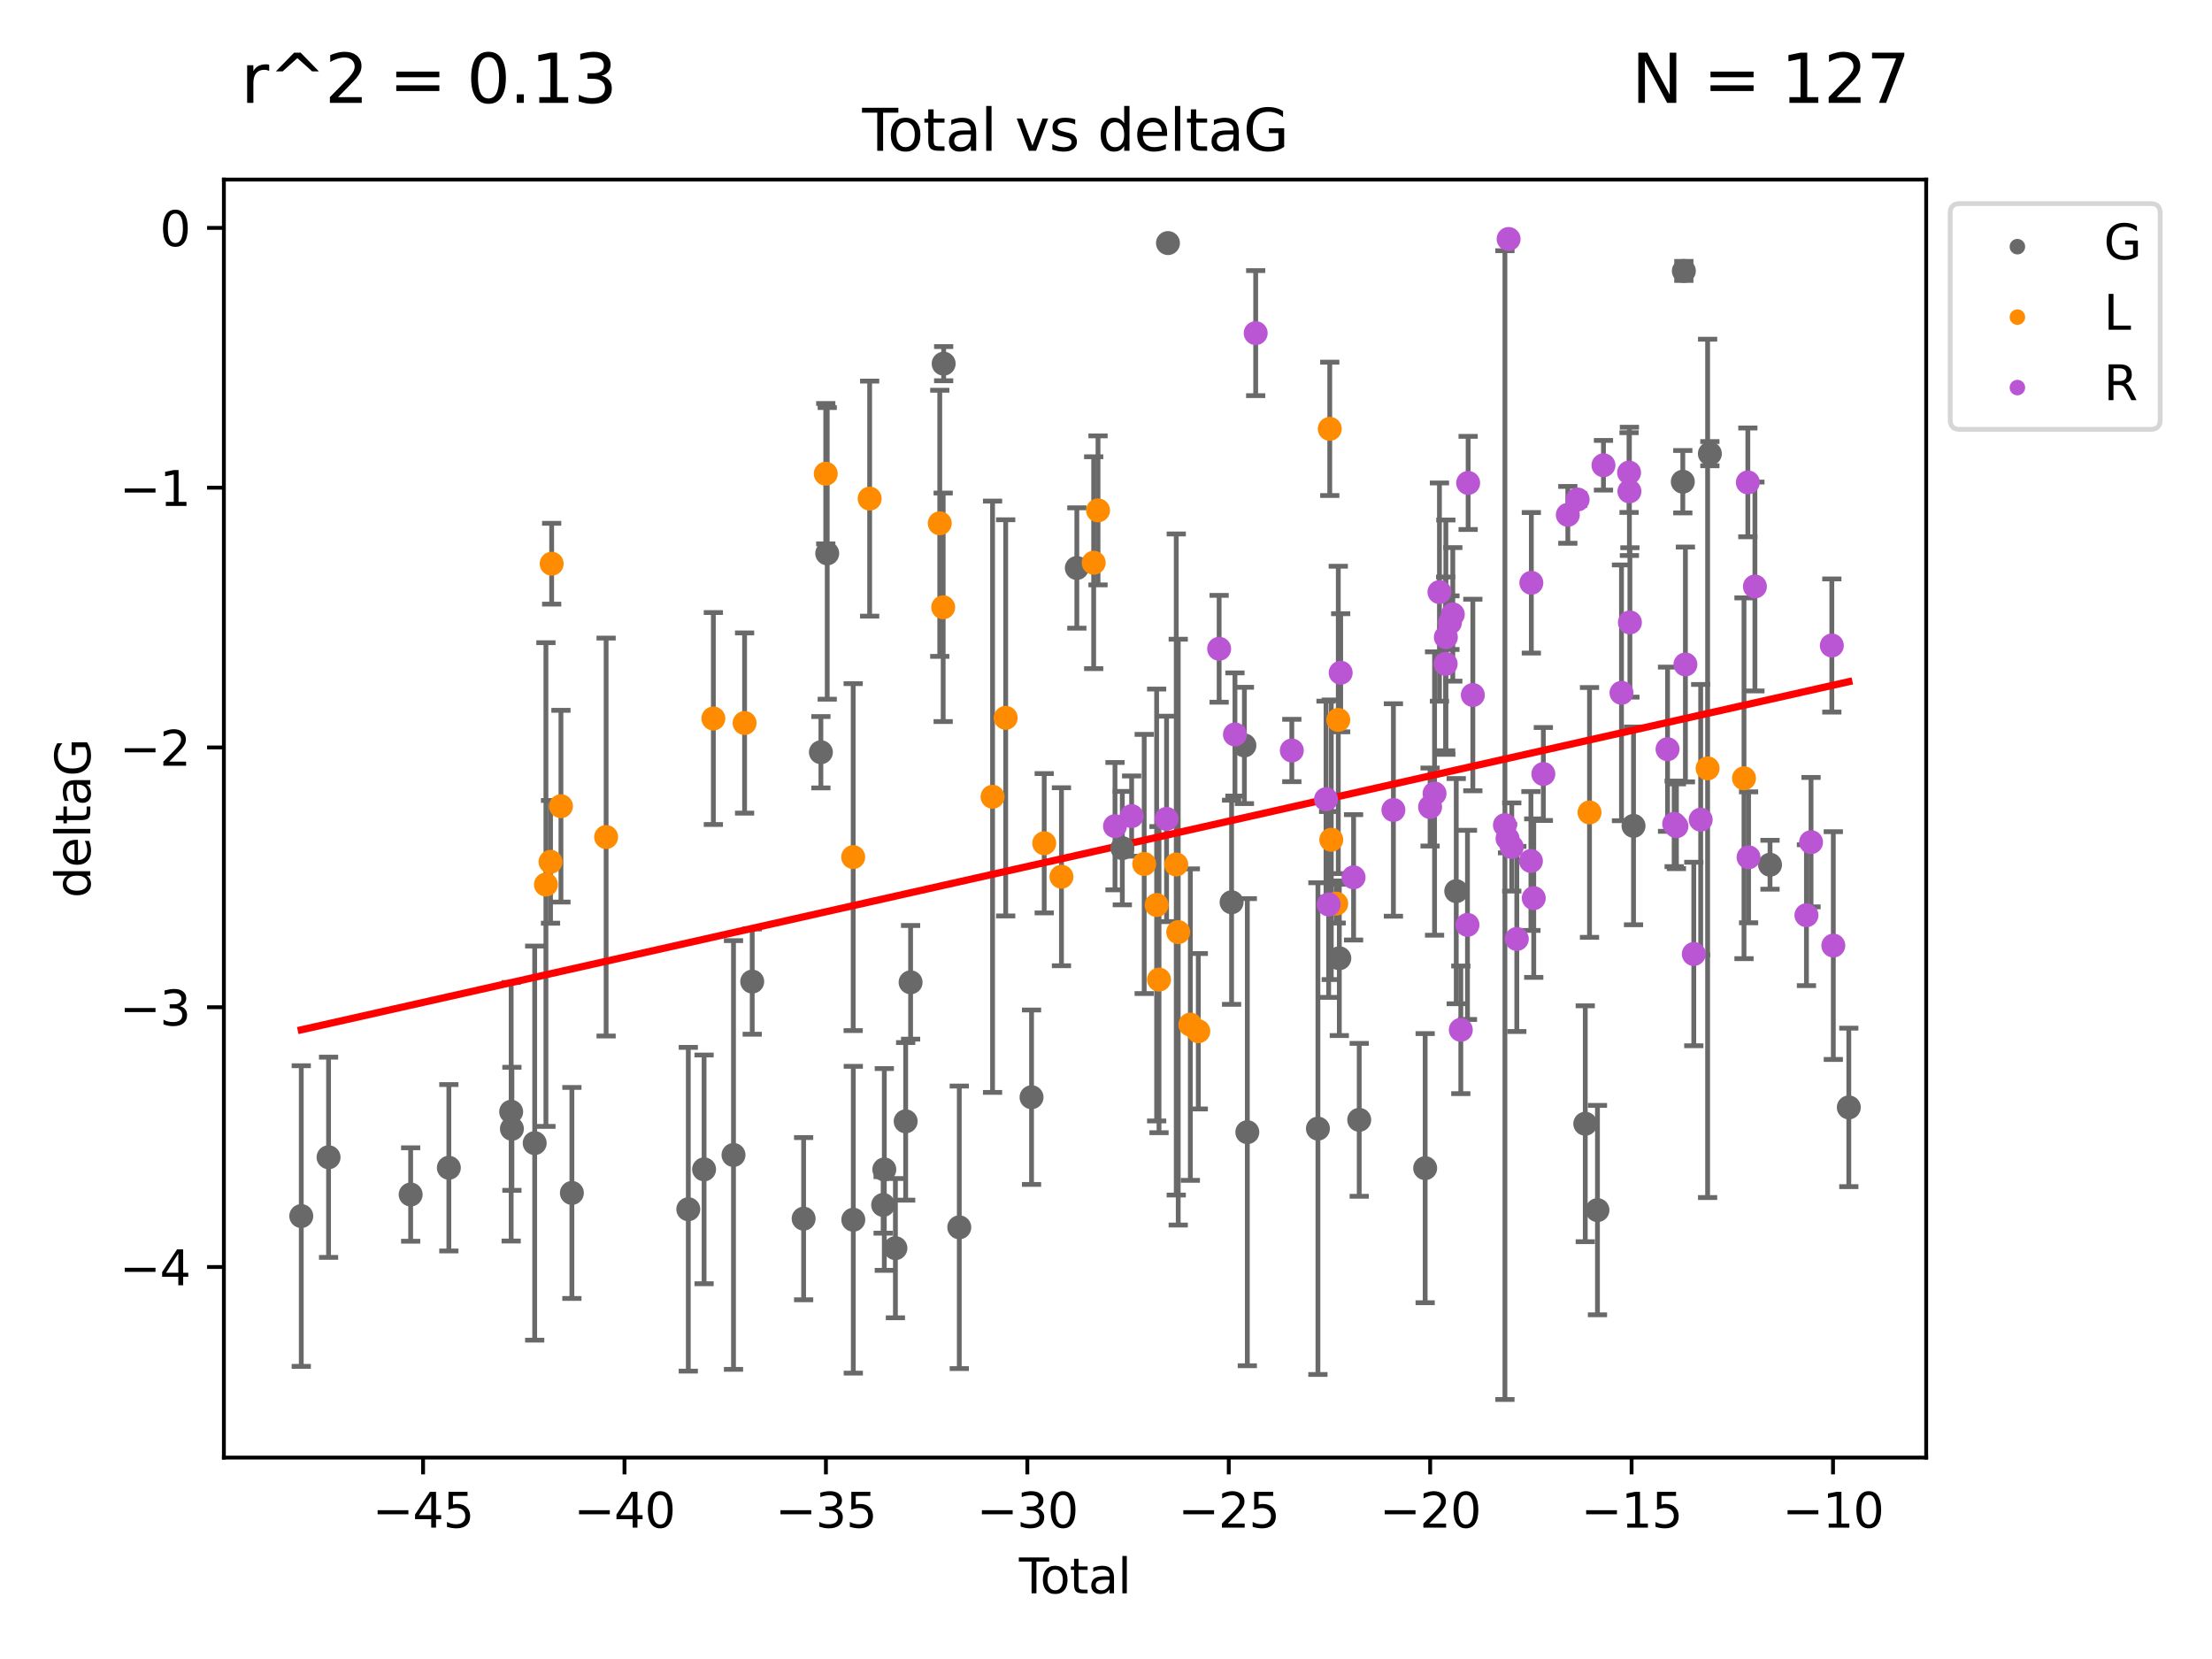 <?xml version="1.0" encoding="utf-8" standalone="no"?>
<!DOCTYPE svg PUBLIC "-//W3C//DTD SVG 1.1//EN"
  "http://www.w3.org/Graphics/SVG/1.1/DTD/svg11.dtd">
<svg xmlns:xlink="http://www.w3.org/1999/xlink" width="460.8pt" height="345.6pt" viewBox="0 0 460.8 345.6" xmlns="http://www.w3.org/2000/svg" version="1.1">
 <defs>
  <style type="text/css">*{stroke-linejoin: round; stroke-linecap: butt}</style>
 </defs>
 <g id="figure_1">
  <g id="patch_1">
   <path d="M 0 345.6 
L 460.8 345.6 
L 460.8 0 
L 0 0 
z
" style="fill: #ffffff"/>
  </g>
  <g id="axes_1">
   <g id="patch_2">
    <path d="M 46.64 303.64 
L 401.26 303.64 
L 401.26 37.411 
L 46.64 37.411 
z
" style="fill: #ffffff"/>
   </g>
   <g id="PathCollection_1">
    <defs>
     <path id="ma4c588ddb5" d="M 0 1.118 
C 0.297 1.118 0.581 1 0.791 0.791 
C 1 0.581 1.118 0.297 1.118 0 
C 1.118 -0.297 1 -0.581 0.791 -0.791 
C 0.581 -1 0.297 -1.118 0 -1.118 
C -0.297 -1.118 -0.581 -1 -0.791 -0.791 
C -1 -0.581 -1.118 -0.297 -1.118 0 
C -1.118 0.297 -1 0.581 -0.791 0.791 
C -0.581 1 -0.297 1.118 0 1.118 
z
" style="stroke: #696969"/>
    </defs>
    <g clip-path="url(#p20f38a4071)">
     <use xlink:href="#ma4c588ddb5" x="62.759" y="253.325" style="fill: #696969; stroke: #696969"/>
     <use xlink:href="#ma4c588ddb5" x="68.446" y="241.079" style="fill: #696969; stroke: #696969"/>
     <use xlink:href="#ma4c588ddb5" x="85.548" y="248.838" style="fill: #696969; stroke: #696969"/>
     <use xlink:href="#ma4c588ddb5" x="93.505" y="243.266" style="fill: #696969; stroke: #696969"/>
     <use xlink:href="#ma4c588ddb5" x="106.486" y="231.596" style="fill: #696969; stroke: #696969"/>
     <use xlink:href="#ma4c588ddb5" x="106.64" y="235.151" style="fill: #696969; stroke: #696969"/>
     <use xlink:href="#ma4c588ddb5" x="111.386" y="238.13" style="fill: #696969; stroke: #696969"/>
     <use xlink:href="#ma4c588ddb5" x="119.135" y="248.509" style="fill: #696969; stroke: #696969"/>
     <use xlink:href="#ma4c588ddb5" x="143.386" y="251.908" style="fill: #696969; stroke: #696969"/>
     <use xlink:href="#ma4c588ddb5" x="146.674" y="243.599" style="fill: #696969; stroke: #696969"/>
     <use xlink:href="#ma4c588ddb5" x="152.802" y="240.602" style="fill: #696969; stroke: #696969"/>
     <use xlink:href="#ma4c588ddb5" x="156.702" y="204.484" style="fill: #696969; stroke: #696969"/>
     <use xlink:href="#ma4c588ddb5" x="167.41" y="253.87" style="fill: #696969; stroke: #696969"/>
     <use xlink:href="#ma4c588ddb5" x="171.009" y="156.702" style="fill: #696969; stroke: #696969"/>
     <use xlink:href="#ma4c588ddb5" x="172.328" y="115.279" style="fill: #696969; stroke: #696969"/>
     <use xlink:href="#ma4c588ddb5" x="177.758" y="254.09" style="fill: #696969; stroke: #696969"/>
     <use xlink:href="#ma4c588ddb5" x="183.975" y="251.008" style="fill: #696969; stroke: #696969"/>
     <use xlink:href="#ma4c588ddb5" x="184.218" y="243.619" style="fill: #696969; stroke: #696969"/>
     <use xlink:href="#ma4c588ddb5" x="186.531" y="260.014" style="fill: #696969; stroke: #696969"/>
     <use xlink:href="#ma4c588ddb5" x="188.667" y="233.595" style="fill: #696969; stroke: #696969"/>
     <use xlink:href="#ma4c588ddb5" x="189.694" y="204.633" style="fill: #696969; stroke: #696969"/>
     <use xlink:href="#ma4c588ddb5" x="196.582" y="75.759" style="fill: #696969; stroke: #696969"/>
     <use xlink:href="#ma4c588ddb5" x="199.836" y="255.674" style="fill: #696969; stroke: #696969"/>
     <use xlink:href="#ma4c588ddb5" x="214.89" y="228.571" style="fill: #696969; stroke: #696969"/>
     <use xlink:href="#ma4c588ddb5" x="224.324" y="118.324" style="fill: #696969; stroke: #696969"/>
     <use xlink:href="#ma4c588ddb5" x="233.799" y="176.679" style="fill: #696969; stroke: #696969"/>
     <use xlink:href="#ma4c588ddb5" x="243.311" y="50.636" style="fill: #696969; stroke: #696969"/>
     <use xlink:href="#ma4c588ddb5" x="256.561" y="187.958" style="fill: #696969; stroke: #696969"/>
     <use xlink:href="#ma4c588ddb5" x="259.232" y="155.289" style="fill: #696969; stroke: #696969"/>
     <use xlink:href="#ma4c588ddb5" x="259.841" y="235.853" style="fill: #696969; stroke: #696969"/>
     <use xlink:href="#ma4c588ddb5" x="274.548" y="235.114" style="fill: #696969; stroke: #696969"/>
     <use xlink:href="#ma4c588ddb5" x="279.006" y="199.626" style="fill: #696969; stroke: #696969"/>
     <use xlink:href="#ma4c588ddb5" x="283.15" y="233.282" style="fill: #696969; stroke: #696969"/>
     <use xlink:href="#ma4c588ddb5" x="296.888" y="243.35" style="fill: #696969; stroke: #696969"/>
     <use xlink:href="#ma4c588ddb5" x="303.362" y="185.643" style="fill: #696969; stroke: #696969"/>
     <use xlink:href="#ma4c588ddb5" x="330.24" y="234.097" style="fill: #696969; stroke: #696969"/>
     <use xlink:href="#ma4c588ddb5" x="332.781" y="252.087" style="fill: #696969; stroke: #696969"/>
     <use xlink:href="#ma4c588ddb5" x="340.293" y="172.045" style="fill: #696969; stroke: #696969"/>
     <use xlink:href="#ma4c588ddb5" x="350.559" y="100.35" style="fill: #696969; stroke: #696969"/>
     <use xlink:href="#ma4c588ddb5" x="350.778" y="56.44" style="fill: #696969; stroke: #696969"/>
     <use xlink:href="#ma4c588ddb5" x="356.197" y="94.508" style="fill: #696969; stroke: #696969"/>
     <use xlink:href="#ma4c588ddb5" x="368.727" y="180.14" style="fill: #696969; stroke: #696969"/>
     <use xlink:href="#ma4c588ddb5" x="385.141" y="230.693" style="fill: #696969; stroke: #696969"/>
    </g>
   </g>
   <g id="PathCollection_2">
    <defs>
     <path id="m707f371f35" d="M 0 1.118 
C 0.297 1.118 0.581 1 0.791 0.791 
C 1 0.581 1.118 0.297 1.118 0 
C 1.118 -0.297 1 -0.581 0.791 -0.791 
C 0.581 -1 0.297 -1.118 0 -1.118 
C -0.297 -1.118 -0.581 -1 -0.791 -0.791 
C -1 -0.581 -1.118 -0.297 -1.118 0 
C -1.118 0.297 -1 0.581 -0.791 0.791 
C -0.581 1 -0.297 1.118 0 1.118 
z
" style="stroke: #ff8c00"/>
    </defs>
    <g clip-path="url(#p20f38a4071)">
     <use xlink:href="#m707f371f35" x="113.726" y="184.268" style="fill: #ff8c00; stroke: #ff8c00"/>
     <use xlink:href="#m707f371f35" x="114.684" y="179.535" style="fill: #ff8c00; stroke: #ff8c00"/>
     <use xlink:href="#m707f371f35" x="114.922" y="117.429" style="fill: #ff8c00; stroke: #ff8c00"/>
     <use xlink:href="#m707f371f35" x="116.855" y="167.944" style="fill: #ff8c00; stroke: #ff8c00"/>
     <use xlink:href="#m707f371f35" x="126.266" y="174.371" style="fill: #ff8c00; stroke: #ff8c00"/>
     <use xlink:href="#m707f371f35" x="148.606" y="149.678" style="fill: #ff8c00; stroke: #ff8c00"/>
     <use xlink:href="#m707f371f35" x="155.112" y="150.619" style="fill: #ff8c00; stroke: #ff8c00"/>
     <use xlink:href="#m707f371f35" x="172.019" y="98.683" style="fill: #ff8c00; stroke: #ff8c00"/>
     <use xlink:href="#m707f371f35" x="177.735" y="178.55" style="fill: #ff8c00; stroke: #ff8c00"/>
     <use xlink:href="#m707f371f35" x="181.165" y="103.871" style="fill: #ff8c00; stroke: #ff8c00"/>
     <use xlink:href="#m707f371f35" x="195.77" y="109.016" style="fill: #ff8c00; stroke: #ff8c00"/>
     <use xlink:href="#m707f371f35" x="196.481" y="126.509" style="fill: #ff8c00; stroke: #ff8c00"/>
     <use xlink:href="#m707f371f35" x="206.768" y="165.979" style="fill: #ff8c00; stroke: #ff8c00"/>
     <use xlink:href="#m707f371f35" x="209.504" y="149.541" style="fill: #ff8c00; stroke: #ff8c00"/>
     <use xlink:href="#m707f371f35" x="217.528" y="175.666" style="fill: #ff8c00; stroke: #ff8c00"/>
     <use xlink:href="#m707f371f35" x="221.121" y="182.643" style="fill: #ff8c00; stroke: #ff8c00"/>
     <use xlink:href="#m707f371f35" x="227.834" y="117.223" style="fill: #ff8c00; stroke: #ff8c00"/>
     <use xlink:href="#m707f371f35" x="228.74" y="106.319" style="fill: #ff8c00; stroke: #ff8c00"/>
     <use xlink:href="#m707f371f35" x="238.357" y="179.98" style="fill: #ff8c00; stroke: #ff8c00"/>
     <use xlink:href="#m707f371f35" x="240.95" y="188.527" style="fill: #ff8c00; stroke: #ff8c00"/>
     <use xlink:href="#m707f371f35" x="241.444" y="204.073" style="fill: #ff8c00; stroke: #ff8c00"/>
     <use xlink:href="#m707f371f35" x="245.035" y="180.092" style="fill: #ff8c00; stroke: #ff8c00"/>
     <use xlink:href="#m707f371f35" x="245.446" y="194.179" style="fill: #ff8c00; stroke: #ff8c00"/>
     <use xlink:href="#m707f371f35" x="247.97" y="213.444" style="fill: #ff8c00; stroke: #ff8c00"/>
     <use xlink:href="#m707f371f35" x="249.628" y="214.826" style="fill: #ff8c00; stroke: #ff8c00"/>
     <use xlink:href="#m707f371f35" x="277.014" y="89.337" style="fill: #ff8c00; stroke: #ff8c00"/>
     <use xlink:href="#m707f371f35" x="277.329" y="174.937" style="fill: #ff8c00; stroke: #ff8c00"/>
     <use xlink:href="#m707f371f35" x="278.357" y="188.245" style="fill: #ff8c00; stroke: #ff8c00"/>
     <use xlink:href="#m707f371f35" x="278.789" y="149.973" style="fill: #ff8c00; stroke: #ff8c00"/>
     <use xlink:href="#m707f371f35" x="331.124" y="169.242" style="fill: #ff8c00; stroke: #ff8c00"/>
     <use xlink:href="#m707f371f35" x="355.727" y="160.067" style="fill: #ff8c00; stroke: #ff8c00"/>
     <use xlink:href="#m707f371f35" x="363.308" y="162.128" style="fill: #ff8c00; stroke: #ff8c00"/>
    </g>
   </g>
   <g id="PathCollection_3">
    <defs>
     <path id="m7dfe223cd1" d="M 0 1.118 
C 0.297 1.118 0.581 1 0.791 0.791 
C 1 0.581 1.118 0.297 1.118 0 
C 1.118 -0.297 1 -0.581 0.791 -0.791 
C 0.581 -1 0.297 -1.118 0 -1.118 
C -0.297 -1.118 -0.581 -1 -0.791 -0.791 
C -1 -0.581 -1.118 -0.297 -1.118 0 
C -1.118 0.297 -1 0.581 -0.791 0.791 
C -0.581 1 -0.297 1.118 0 1.118 
z
" style="stroke: #ba55d3"/>
    </defs>
    <g clip-path="url(#p20f38a4071)">
     <use xlink:href="#m7dfe223cd1" x="232.274" y="172.105" style="fill: #ba55d3; stroke: #ba55d3"/>
     <use xlink:href="#m7dfe223cd1" x="235.739" y="170.009" style="fill: #ba55d3; stroke: #ba55d3"/>
     <use xlink:href="#m7dfe223cd1" x="243.017" y="170.59" style="fill: #ba55d3; stroke: #ba55d3"/>
     <use xlink:href="#m7dfe223cd1" x="253.969" y="135.155" style="fill: #ba55d3; stroke: #ba55d3"/>
     <use xlink:href="#m7dfe223cd1" x="257.263" y="153.003" style="fill: #ba55d3; stroke: #ba55d3"/>
     <use xlink:href="#m7dfe223cd1" x="261.584" y="69.395" style="fill: #ba55d3; stroke: #ba55d3"/>
     <use xlink:href="#m7dfe223cd1" x="269.109" y="156.341" style="fill: #ba55d3; stroke: #ba55d3"/>
     <use xlink:href="#m7dfe223cd1" x="276.233" y="166.492" style="fill: #ba55d3; stroke: #ba55d3"/>
     <use xlink:href="#m7dfe223cd1" x="276.781" y="188.415" style="fill: #ba55d3; stroke: #ba55d3"/>
     <use xlink:href="#m7dfe223cd1" x="279.289" y="140.147" style="fill: #ba55d3; stroke: #ba55d3"/>
     <use xlink:href="#m7dfe223cd1" x="281.975" y="182.761" style="fill: #ba55d3; stroke: #ba55d3"/>
     <use xlink:href="#m7dfe223cd1" x="290.27" y="168.733" style="fill: #ba55d3; stroke: #ba55d3"/>
     <use xlink:href="#m7dfe223cd1" x="297.914" y="168.119" style="fill: #ba55d3; stroke: #ba55d3"/>
     <use xlink:href="#m7dfe223cd1" x="298.845" y="165.305" style="fill: #ba55d3; stroke: #ba55d3"/>
     <use xlink:href="#m7dfe223cd1" x="299.864" y="123.342" style="fill: #ba55d3; stroke: #ba55d3"/>
     <use xlink:href="#m7dfe223cd1" x="301.157" y="138.304" style="fill: #ba55d3; stroke: #ba55d3"/>
     <use xlink:href="#m7dfe223cd1" x="301.197" y="132.734" style="fill: #ba55d3; stroke: #ba55d3"/>
     <use xlink:href="#m7dfe223cd1" x="302.047" y="129.712" style="fill: #ba55d3; stroke: #ba55d3"/>
     <use xlink:href="#m7dfe223cd1" x="302.644" y="127.987" style="fill: #ba55d3; stroke: #ba55d3"/>
     <use xlink:href="#m7dfe223cd1" x="304.314" y="214.53" style="fill: #ba55d3; stroke: #ba55d3"/>
     <use xlink:href="#m7dfe223cd1" x="305.701" y="192.669" style="fill: #ba55d3; stroke: #ba55d3"/>
     <use xlink:href="#m7dfe223cd1" x="305.84" y="100.603" style="fill: #ba55d3; stroke: #ba55d3"/>
     <use xlink:href="#m7dfe223cd1" x="306.818" y="144.781" style="fill: #ba55d3; stroke: #ba55d3"/>
     <use xlink:href="#m7dfe223cd1" x="313.504" y="171.886" style="fill: #ba55d3; stroke: #ba55d3"/>
     <use xlink:href="#m7dfe223cd1" x="314.048" y="174.684" style="fill: #ba55d3; stroke: #ba55d3"/>
     <use xlink:href="#m7dfe223cd1" x="314.272" y="49.788" style="fill: #ba55d3; stroke: #ba55d3"/>
     <use xlink:href="#m7dfe223cd1" x="314.928" y="176.446" style="fill: #ba55d3; stroke: #ba55d3"/>
     <use xlink:href="#m7dfe223cd1" x="315.978" y="195.602" style="fill: #ba55d3; stroke: #ba55d3"/>
     <use xlink:href="#m7dfe223cd1" x="318.919" y="179.36" style="fill: #ba55d3; stroke: #ba55d3"/>
     <use xlink:href="#m7dfe223cd1" x="319.006" y="121.41" style="fill: #ba55d3; stroke: #ba55d3"/>
     <use xlink:href="#m7dfe223cd1" x="319.508" y="187.097" style="fill: #ba55d3; stroke: #ba55d3"/>
     <use xlink:href="#m7dfe223cd1" x="321.507" y="161.237" style="fill: #ba55d3; stroke: #ba55d3"/>
     <use xlink:href="#m7dfe223cd1" x="326.607" y="107.252" style="fill: #ba55d3; stroke: #ba55d3"/>
     <use xlink:href="#m7dfe223cd1" x="328.652" y="104.057" style="fill: #ba55d3; stroke: #ba55d3"/>
     <use xlink:href="#m7dfe223cd1" x="334.031" y="96.924" style="fill: #ba55d3; stroke: #ba55d3"/>
     <use xlink:href="#m7dfe223cd1" x="337.786" y="144.327" style="fill: #ba55d3; stroke: #ba55d3"/>
     <use xlink:href="#m7dfe223cd1" x="339.367" y="98.446" style="fill: #ba55d3; stroke: #ba55d3"/>
     <use xlink:href="#m7dfe223cd1" x="339.437" y="102.358" style="fill: #ba55d3; stroke: #ba55d3"/>
     <use xlink:href="#m7dfe223cd1" x="339.539" y="129.663" style="fill: #ba55d3; stroke: #ba55d3"/>
     <use xlink:href="#m7dfe223cd1" x="347.379" y="156.074" style="fill: #ba55d3; stroke: #ba55d3"/>
     <use xlink:href="#m7dfe223cd1" x="348.76" y="171.621" style="fill: #ba55d3; stroke: #ba55d3"/>
     <use xlink:href="#m7dfe223cd1" x="349.228" y="172.125" style="fill: #ba55d3; stroke: #ba55d3"/>
     <use xlink:href="#m7dfe223cd1" x="351.102" y="138.419" style="fill: #ba55d3; stroke: #ba55d3"/>
     <use xlink:href="#m7dfe223cd1" x="352.848" y="198.734" style="fill: #ba55d3; stroke: #ba55d3"/>
     <use xlink:href="#m7dfe223cd1" x="354.283" y="170.754" style="fill: #ba55d3; stroke: #ba55d3"/>
     <use xlink:href="#m7dfe223cd1" x="364.108" y="100.491" style="fill: #ba55d3; stroke: #ba55d3"/>
     <use xlink:href="#m7dfe223cd1" x="364.259" y="178.594" style="fill: #ba55d3; stroke: #ba55d3"/>
     <use xlink:href="#m7dfe223cd1" x="365.58" y="122.178" style="fill: #ba55d3; stroke: #ba55d3"/>
     <use xlink:href="#m7dfe223cd1" x="376.317" y="190.656" style="fill: #ba55d3; stroke: #ba55d3"/>
     <use xlink:href="#m7dfe223cd1" x="377.274" y="175.435" style="fill: #ba55d3; stroke: #ba55d3"/>
     <use xlink:href="#m7dfe223cd1" x="381.603" y="134.47" style="fill: #ba55d3; stroke: #ba55d3"/>
     <use xlink:href="#m7dfe223cd1" x="381.914" y="196.977" style="fill: #ba55d3; stroke: #ba55d3"/>
    </g>
   </g>
   <g id="matplotlib.axis_1">
    <g id="xtick_1">
     <g id="line2d_1">
      <defs>
       <path id="mc83c212d0b" d="M 0 0 
L 0 3.5 
" style="stroke: #000000; stroke-width: 0.8"/>
      </defs>
      <g>
       <use xlink:href="#mc83c212d0b" x="88.135" y="303.64" style="stroke: #000000; stroke-width: 0.8"/>
      </g>
     </g>
     <g id="text_1">
      <!-- −45 -->
      <g transform="translate(77.582 318.238)scale(0.1 -0.1)">
       <defs>
        <path id="DejaVuSans-2212" d="M 678 2272 
L 4684 2272 
L 4684 1741 
L 678 1741 
L 678 2272 
z
" transform="scale(0.016)"/>
        <path id="DejaVuSans-34" d="M 2419 4116 
L 825 1625 
L 2419 1625 
L 2419 4116 
z
M 2253 4666 
L 3047 4666 
L 3047 1625 
L 3713 1625 
L 3713 1100 
L 3047 1100 
L 3047 0 
L 2419 0 
L 2419 1100 
L 313 1100 
L 313 1709 
L 2253 4666 
z
" transform="scale(0.016)"/>
        <path id="DejaVuSans-35" d="M 691 4666 
L 3169 4666 
L 3169 4134 
L 1269 4134 
L 1269 2991 
Q 1406 3038 1543 3061 
Q 1681 3084 1819 3084 
Q 2600 3084 3056 2656 
Q 3513 2228 3513 1497 
Q 3513 744 3044 326 
Q 2575 -91 1722 -91 
Q 1428 -91 1123 -41 
Q 819 9 494 109 
L 494 744 
Q 775 591 1075 516 
Q 1375 441 1709 441 
Q 2250 441 2565 725 
Q 2881 1009 2881 1497 
Q 2881 1984 2565 2268 
Q 2250 2553 1709 2553 
Q 1456 2553 1204 2497 
Q 953 2441 691 2322 
L 691 4666 
z
" transform="scale(0.016)"/>
       </defs>
       <use xlink:href="#DejaVuSans-2212"/>
       <use xlink:href="#DejaVuSans-34" x="83.789"/>
       <use xlink:href="#DejaVuSans-35" x="147.412"/>
      </g>
     </g>
    </g>
    <g id="xtick_2">
     <g id="line2d_2">
      <g>
       <use xlink:href="#mc83c212d0b" x="130.094" y="303.64" style="stroke: #000000; stroke-width: 0.8"/>
      </g>
     </g>
     <g id="text_2">
      <!-- −40 -->
      <g transform="translate(119.542 318.238)scale(0.1 -0.1)">
       <defs>
        <path id="DejaVuSans-30" d="M 2034 4250 
Q 1547 4250 1301 3770 
Q 1056 3291 1056 2328 
Q 1056 1369 1301 889 
Q 1547 409 2034 409 
Q 2525 409 2770 889 
Q 3016 1369 3016 2328 
Q 3016 3291 2770 3770 
Q 2525 4250 2034 4250 
z
M 2034 4750 
Q 2819 4750 3233 4129 
Q 3647 3509 3647 2328 
Q 3647 1150 3233 529 
Q 2819 -91 2034 -91 
Q 1250 -91 836 529 
Q 422 1150 422 2328 
Q 422 3509 836 4129 
Q 1250 4750 2034 4750 
z
" transform="scale(0.016)"/>
       </defs>
       <use xlink:href="#DejaVuSans-2212"/>
       <use xlink:href="#DejaVuSans-34" x="83.789"/>
       <use xlink:href="#DejaVuSans-30" x="147.412"/>
      </g>
     </g>
    </g>
    <g id="xtick_3">
     <g id="line2d_3">
      <g>
       <use xlink:href="#mc83c212d0b" x="172.054" y="303.64" style="stroke: #000000; stroke-width: 0.8"/>
      </g>
     </g>
     <g id="text_3">
      <!-- −35 -->
      <g transform="translate(161.501 318.238)scale(0.1 -0.1)">
       <defs>
        <path id="DejaVuSans-33" d="M 2597 2516 
Q 3050 2419 3304 2112 
Q 3559 1806 3559 1356 
Q 3559 666 3084 287 
Q 2609 -91 1734 -91 
Q 1441 -91 1130 -33 
Q 819 25 488 141 
L 488 750 
Q 750 597 1062 519 
Q 1375 441 1716 441 
Q 2309 441 2620 675 
Q 2931 909 2931 1356 
Q 2931 1769 2642 2001 
Q 2353 2234 1838 2234 
L 1294 2234 
L 1294 2753 
L 1863 2753 
Q 2328 2753 2575 2939 
Q 2822 3125 2822 3475 
Q 2822 3834 2567 4026 
Q 2313 4219 1838 4219 
Q 1578 4219 1281 4162 
Q 984 4106 628 3988 
L 628 4550 
Q 988 4650 1302 4700 
Q 1616 4750 1894 4750 
Q 2613 4750 3031 4423 
Q 3450 4097 3450 3541 
Q 3450 3153 3228 2886 
Q 3006 2619 2597 2516 
z
" transform="scale(0.016)"/>
       </defs>
       <use xlink:href="#DejaVuSans-2212"/>
       <use xlink:href="#DejaVuSans-33" x="83.789"/>
       <use xlink:href="#DejaVuSans-35" x="147.412"/>
      </g>
     </g>
    </g>
    <g id="xtick_4">
     <g id="line2d_4">
      <g>
       <use xlink:href="#mc83c212d0b" x="214.013" y="303.64" style="stroke: #000000; stroke-width: 0.8"/>
      </g>
     </g>
     <g id="text_4">
      <!-- −30 -->
      <g transform="translate(203.461 318.238)scale(0.1 -0.1)">
       <use xlink:href="#DejaVuSans-2212"/>
       <use xlink:href="#DejaVuSans-33" x="83.789"/>
       <use xlink:href="#DejaVuSans-30" x="147.412"/>
      </g>
     </g>
    </g>
    <g id="xtick_5">
     <g id="line2d_5">
      <g>
       <use xlink:href="#mc83c212d0b" x="255.973" y="303.64" style="stroke: #000000; stroke-width: 0.8"/>
      </g>
     </g>
     <g id="text_5">
      <!-- −25 -->
      <g transform="translate(245.42 318.238)scale(0.1 -0.1)">
       <defs>
        <path id="DejaVuSans-32" d="M 1228 531 
L 3431 531 
L 3431 0 
L 469 0 
L 469 531 
Q 828 903 1448 1529 
Q 2069 2156 2228 2338 
Q 2531 2678 2651 2914 
Q 2772 3150 2772 3378 
Q 2772 3750 2511 3984 
Q 2250 4219 1831 4219 
Q 1534 4219 1204 4116 
Q 875 4013 500 3803 
L 500 4441 
Q 881 4594 1212 4672 
Q 1544 4750 1819 4750 
Q 2544 4750 2975 4387 
Q 3406 4025 3406 3419 
Q 3406 3131 3298 2873 
Q 3191 2616 2906 2266 
Q 2828 2175 2409 1742 
Q 1991 1309 1228 531 
z
" transform="scale(0.016)"/>
       </defs>
       <use xlink:href="#DejaVuSans-2212"/>
       <use xlink:href="#DejaVuSans-32" x="83.789"/>
       <use xlink:href="#DejaVuSans-35" x="147.412"/>
      </g>
     </g>
    </g>
    <g id="xtick_6">
     <g id="line2d_6">
      <g>
       <use xlink:href="#mc83c212d0b" x="297.932" y="303.64" style="stroke: #000000; stroke-width: 0.8"/>
      </g>
     </g>
     <g id="text_6">
      <!-- −20 -->
      <g transform="translate(287.38 318.238)scale(0.1 -0.1)">
       <use xlink:href="#DejaVuSans-2212"/>
       <use xlink:href="#DejaVuSans-32" x="83.789"/>
       <use xlink:href="#DejaVuSans-30" x="147.412"/>
      </g>
     </g>
    </g>
    <g id="xtick_7">
     <g id="line2d_7">
      <g>
       <use xlink:href="#mc83c212d0b" x="339.892" y="303.64" style="stroke: #000000; stroke-width: 0.8"/>
      </g>
     </g>
     <g id="text_7">
      <!-- −15 -->
      <g transform="translate(329.34 318.238)scale(0.1 -0.1)">
       <defs>
        <path id="DejaVuSans-31" d="M 794 531 
L 1825 531 
L 1825 4091 
L 703 3866 
L 703 4441 
L 1819 4666 
L 2450 4666 
L 2450 531 
L 3481 531 
L 3481 0 
L 794 0 
L 794 531 
z
" transform="scale(0.016)"/>
       </defs>
       <use xlink:href="#DejaVuSans-2212"/>
       <use xlink:href="#DejaVuSans-31" x="83.789"/>
       <use xlink:href="#DejaVuSans-35" x="147.412"/>
      </g>
     </g>
    </g>
    <g id="xtick_8">
     <g id="line2d_8">
      <g>
       <use xlink:href="#mc83c212d0b" x="381.851" y="303.64" style="stroke: #000000; stroke-width: 0.8"/>
      </g>
     </g>
     <g id="text_8">
      <!-- −10 -->
      <g transform="translate(371.299 318.238)scale(0.1 -0.1)">
       <use xlink:href="#DejaVuSans-2212"/>
       <use xlink:href="#DejaVuSans-31" x="83.789"/>
       <use xlink:href="#DejaVuSans-30" x="147.412"/>
      </g>
     </g>
    </g>
    <g id="text_9">
     <!-- Total -->
     <g transform="translate(212.273 331.917)scale(0.1 -0.1)">
      <defs>
       <path id="DejaVuSans-54" d="M -19 4666 
L 3928 4666 
L 3928 4134 
L 2272 4134 
L 2272 0 
L 1638 0 
L 1638 4134 
L -19 4134 
L -19 4666 
z
" transform="scale(0.016)"/>
       <path id="DejaVuSans-6f" d="M 1959 3097 
Q 1497 3097 1228 2736 
Q 959 2375 959 1747 
Q 959 1119 1226 758 
Q 1494 397 1959 397 
Q 2419 397 2687 759 
Q 2956 1122 2956 1747 
Q 2956 2369 2687 2733 
Q 2419 3097 1959 3097 
z
M 1959 3584 
Q 2709 3584 3137 3096 
Q 3566 2609 3566 1747 
Q 3566 888 3137 398 
Q 2709 -91 1959 -91 
Q 1206 -91 779 398 
Q 353 888 353 1747 
Q 353 2609 779 3096 
Q 1206 3584 1959 3584 
z
" transform="scale(0.016)"/>
       <path id="DejaVuSans-74" d="M 1172 4494 
L 1172 3500 
L 2356 3500 
L 2356 3053 
L 1172 3053 
L 1172 1153 
Q 1172 725 1289 603 
Q 1406 481 1766 481 
L 2356 481 
L 2356 0 
L 1766 0 
Q 1100 0 847 248 
Q 594 497 594 1153 
L 594 3053 
L 172 3053 
L 172 3500 
L 594 3500 
L 594 4494 
L 1172 4494 
z
" transform="scale(0.016)"/>
       <path id="DejaVuSans-61" d="M 2194 1759 
Q 1497 1759 1228 1600 
Q 959 1441 959 1056 
Q 959 750 1161 570 
Q 1363 391 1709 391 
Q 2188 391 2477 730 
Q 2766 1069 2766 1631 
L 2766 1759 
L 2194 1759 
z
M 3341 1997 
L 3341 0 
L 2766 0 
L 2766 531 
Q 2569 213 2275 61 
Q 1981 -91 1556 -91 
Q 1019 -91 701 211 
Q 384 513 384 1019 
Q 384 1609 779 1909 
Q 1175 2209 1959 2209 
L 2766 2209 
L 2766 2266 
Q 2766 2663 2505 2880 
Q 2244 3097 1772 3097 
Q 1472 3097 1187 3025 
Q 903 2953 641 2809 
L 641 3341 
Q 956 3463 1253 3523 
Q 1550 3584 1831 3584 
Q 2591 3584 2966 3190 
Q 3341 2797 3341 1997 
z
" transform="scale(0.016)"/>
       <path id="DejaVuSans-6c" d="M 603 4863 
L 1178 4863 
L 1178 0 
L 603 0 
L 603 4863 
z
" transform="scale(0.016)"/>
      </defs>
      <use xlink:href="#DejaVuSans-54"/>
      <use xlink:href="#DejaVuSans-6f" x="44.084"/>
      <use xlink:href="#DejaVuSans-74" x="105.266"/>
      <use xlink:href="#DejaVuSans-61" x="144.475"/>
      <use xlink:href="#DejaVuSans-6c" x="205.754"/>
     </g>
    </g>
   </g>
   <g id="matplotlib.axis_2">
    <g id="ytick_1">
     <g id="line2d_9">
      <defs>
       <path id="m9029635928" d="M 0 0 
L -3.5 0 
" style="stroke: #000000; stroke-width: 0.8"/>
      </defs>
      <g>
       <use xlink:href="#m9029635928" x="46.64" y="263.938" style="stroke: #000000; stroke-width: 0.8"/>
      </g>
     </g>
     <g id="text_10">
      <!-- −4 -->
      <g transform="translate(24.898 267.738)scale(0.1 -0.1)">
       <use xlink:href="#DejaVuSans-2212"/>
       <use xlink:href="#DejaVuSans-34" x="83.789"/>
      </g>
     </g>
    </g>
    <g id="ytick_2">
     <g id="line2d_10">
      <g>
       <use xlink:href="#m9029635928" x="46.64" y="209.823" style="stroke: #000000; stroke-width: 0.8"/>
      </g>
     </g>
     <g id="text_11">
      <!-- −3 -->
      <g transform="translate(24.898 213.622)scale(0.1 -0.1)">
       <use xlink:href="#DejaVuSans-2212"/>
       <use xlink:href="#DejaVuSans-33" x="83.789"/>
      </g>
     </g>
    </g>
    <g id="ytick_3">
     <g id="line2d_11">
      <g>
       <use xlink:href="#m9029635928" x="46.64" y="155.708" style="stroke: #000000; stroke-width: 0.8"/>
      </g>
     </g>
     <g id="text_12">
      <!-- −2 -->
      <g transform="translate(24.898 159.507)scale(0.1 -0.1)">
       <use xlink:href="#DejaVuSans-2212"/>
       <use xlink:href="#DejaVuSans-32" x="83.789"/>
      </g>
     </g>
    </g>
    <g id="ytick_4">
     <g id="line2d_12">
      <g>
       <use xlink:href="#m9029635928" x="46.64" y="101.593" style="stroke: #000000; stroke-width: 0.8"/>
      </g>
     </g>
     <g id="text_13">
      <!-- −1 -->
      <g transform="translate(24.898 105.392)scale(0.1 -0.1)">
       <use xlink:href="#DejaVuSans-2212"/>
       <use xlink:href="#DejaVuSans-31" x="83.789"/>
      </g>
     </g>
    </g>
    <g id="ytick_5">
     <g id="line2d_13">
      <g>
       <use xlink:href="#m9029635928" x="46.64" y="47.477" style="stroke: #000000; stroke-width: 0.8"/>
      </g>
     </g>
     <g id="text_14">
      <!-- 0 -->
      <g transform="translate(33.278 51.277)scale(0.1 -0.1)">
       <use xlink:href="#DejaVuSans-30"/>
      </g>
     </g>
    </g>
    <g id="text_15">
     <!-- deltaG -->
     <g transform="translate(18.818 187.064)rotate(-90)scale(0.1 -0.1)">
      <defs>
       <path id="DejaVuSans-64" d="M 2906 2969 
L 2906 4863 
L 3481 4863 
L 3481 0 
L 2906 0 
L 2906 525 
Q 2725 213 2448 61 
Q 2172 -91 1784 -91 
Q 1150 -91 751 415 
Q 353 922 353 1747 
Q 353 2572 751 3078 
Q 1150 3584 1784 3584 
Q 2172 3584 2448 3432 
Q 2725 3281 2906 2969 
z
M 947 1747 
Q 947 1113 1208 752 
Q 1469 391 1925 391 
Q 2381 391 2643 752 
Q 2906 1113 2906 1747 
Q 2906 2381 2643 2742 
Q 2381 3103 1925 3103 
Q 1469 3103 1208 2742 
Q 947 2381 947 1747 
z
" transform="scale(0.016)"/>
       <path id="DejaVuSans-65" d="M 3597 1894 
L 3597 1613 
L 953 1613 
Q 991 1019 1311 708 
Q 1631 397 2203 397 
Q 2534 397 2845 478 
Q 3156 559 3463 722 
L 3463 178 
Q 3153 47 2828 -22 
Q 2503 -91 2169 -91 
Q 1331 -91 842 396 
Q 353 884 353 1716 
Q 353 2575 817 3079 
Q 1281 3584 2069 3584 
Q 2775 3584 3186 3129 
Q 3597 2675 3597 1894 
z
M 3022 2063 
Q 3016 2534 2758 2815 
Q 2500 3097 2075 3097 
Q 1594 3097 1305 2825 
Q 1016 2553 972 2059 
L 3022 2063 
z
" transform="scale(0.016)"/>
       <path id="DejaVuSans-47" d="M 3809 666 
L 3809 1919 
L 2778 1919 
L 2778 2438 
L 4434 2438 
L 4434 434 
Q 4069 175 3628 42 
Q 3188 -91 2688 -91 
Q 1594 -91 976 548 
Q 359 1188 359 2328 
Q 359 3472 976 4111 
Q 1594 4750 2688 4750 
Q 3144 4750 3555 4637 
Q 3966 4525 4313 4306 
L 4313 3634 
Q 3963 3931 3569 4081 
Q 3175 4231 2741 4231 
Q 1884 4231 1454 3753 
Q 1025 3275 1025 2328 
Q 1025 1384 1454 906 
Q 1884 428 2741 428 
Q 3075 428 3337 486 
Q 3600 544 3809 666 
z
" transform="scale(0.016)"/>
      </defs>
      <use xlink:href="#DejaVuSans-64"/>
      <use xlink:href="#DejaVuSans-65" x="63.477"/>
      <use xlink:href="#DejaVuSans-6c" x="125"/>
      <use xlink:href="#DejaVuSans-74" x="152.783"/>
      <use xlink:href="#DejaVuSans-61" x="191.992"/>
      <use xlink:href="#DejaVuSans-47" x="253.271"/>
     </g>
    </g>
   </g>
   <g id="LineCollection_1">
    <path d="M 62.759 284.638 
L 62.759 222.012 
" clip-path="url(#p20f38a4071)" style="fill: none; stroke: #696969"/>
    <path d="M 68.446 261.933 
L 68.446 220.224 
" clip-path="url(#p20f38a4071)" style="fill: none; stroke: #696969"/>
    <path d="M 85.548 258.573 
L 85.548 239.104 
" clip-path="url(#p20f38a4071)" style="fill: none; stroke: #696969"/>
    <path d="M 93.505 260.597 
L 93.505 225.935 
" clip-path="url(#p20f38a4071)" style="fill: none; stroke: #696969"/>
    <path d="M 106.486 258.529 
L 106.486 204.664 
" clip-path="url(#p20f38a4071)" style="fill: none; stroke: #696969"/>
    <path d="M 106.64 247.97 
L 106.64 222.332 
" clip-path="url(#p20f38a4071)" style="fill: none; stroke: #696969"/>
    <path d="M 111.386 279.177 
L 111.386 197.084 
" clip-path="url(#p20f38a4071)" style="fill: none; stroke: #696969"/>
    <path d="M 119.135 270.486 
L 119.135 226.532 
" clip-path="url(#p20f38a4071)" style="fill: none; stroke: #696969"/>
    <path d="M 143.386 285.629 
L 143.386 218.186 
" clip-path="url(#p20f38a4071)" style="fill: none; stroke: #696969"/>
    <path d="M 146.674 267.424 
L 146.674 219.775 
" clip-path="url(#p20f38a4071)" style="fill: none; stroke: #696969"/>
    <path d="M 152.802 285.256 
L 152.802 195.949 
" clip-path="url(#p20f38a4071)" style="fill: none; stroke: #696969"/>
    <path d="M 156.702 215.446 
L 156.702 193.522 
" clip-path="url(#p20f38a4071)" style="fill: none; stroke: #696969"/>
    <path d="M 167.41 270.766 
L 167.41 236.975 
" clip-path="url(#p20f38a4071)" style="fill: none; stroke: #696969"/>
    <path d="M 171.009 164.137 
L 171.009 149.267 
" clip-path="url(#p20f38a4071)" style="fill: none; stroke: #696969"/>
    <path d="M 172.328 145.652 
L 172.328 84.907 
" clip-path="url(#p20f38a4071)" style="fill: none; stroke: #696969"/>
    <path d="M 177.758 286.042 
L 177.758 222.138 
" clip-path="url(#p20f38a4071)" style="fill: none; stroke: #696969"/>
    <path d="M 183.975 256.894 
L 183.975 245.122 
" clip-path="url(#p20f38a4071)" style="fill: none; stroke: #696969"/>
    <path d="M 184.218 264.634 
L 184.218 222.604 
" clip-path="url(#p20f38a4071)" style="fill: none; stroke: #696969"/>
    <path d="M 186.531 274.518 
L 186.531 245.511 
" clip-path="url(#p20f38a4071)" style="fill: none; stroke: #696969"/>
    <path d="M 188.667 250.01 
L 188.667 217.181 
" clip-path="url(#p20f38a4071)" style="fill: none; stroke: #696969"/>
    <path d="M 189.694 216.469 
L 189.694 192.797 
" clip-path="url(#p20f38a4071)" style="fill: none; stroke: #696969"/>
    <path d="M 196.582 79.318 
L 196.582 72.199 
" clip-path="url(#p20f38a4071)" style="fill: none; stroke: #696969"/>
    <path d="M 199.836 285.1 
L 199.836 226.248 
" clip-path="url(#p20f38a4071)" style="fill: none; stroke: #696969"/>
    <path d="M 214.89 246.739 
L 214.89 210.403 
" clip-path="url(#p20f38a4071)" style="fill: none; stroke: #696969"/>
    <path d="M 224.324 130.863 
L 224.324 105.786 
" clip-path="url(#p20f38a4071)" style="fill: none; stroke: #696969"/>
    <path d="M 233.799 188.493 
L 233.799 164.865 
" clip-path="url(#p20f38a4071)" style="fill: none; stroke: #696969"/>
    <path d="M 243.311 51.443 
L 243.311 49.829 
" clip-path="url(#p20f38a4071)" style="fill: none; stroke: #696969"/>
    <path d="M 256.561 209.225 
L 256.561 166.692 
" clip-path="url(#p20f38a4071)" style="fill: none; stroke: #696969"/>
    <path d="M 259.232 167.402 
L 259.232 143.176 
" clip-path="url(#p20f38a4071)" style="fill: none; stroke: #696969"/>
    <path d="M 259.841 284.507 
L 259.841 187.199 
" clip-path="url(#p20f38a4071)" style="fill: none; stroke: #696969"/>
    <path d="M 274.548 286.328 
L 274.548 183.899 
" clip-path="url(#p20f38a4071)" style="fill: none; stroke: #696969"/>
    <path d="M 279.006 215.728 
L 279.006 183.523 
" clip-path="url(#p20f38a4071)" style="fill: none; stroke: #696969"/>
    <path d="M 283.15 249.209 
L 283.15 217.354 
" clip-path="url(#p20f38a4071)" style="fill: none; stroke: #696969"/>
    <path d="M 296.888 271.382 
L 296.888 215.318 
" clip-path="url(#p20f38a4071)" style="fill: none; stroke: #696969"/>
    <path d="M 303.362 209.095 
L 303.362 162.19 
" clip-path="url(#p20f38a4071)" style="fill: none; stroke: #696969"/>
    <path d="M 330.24 258.665 
L 330.24 209.528 
" clip-path="url(#p20f38a4071)" style="fill: none; stroke: #696969"/>
    <path d="M 332.781 273.896 
L 332.781 230.278 
" clip-path="url(#p20f38a4071)" style="fill: none; stroke: #696969"/>
    <path d="M 340.293 192.648 
L 340.293 151.442 
" clip-path="url(#p20f38a4071)" style="fill: none; stroke: #696969"/>
    <path d="M 350.559 106.847 
L 350.559 93.853 
" clip-path="url(#p20f38a4071)" style="fill: none; stroke: #696969"/>
    <path d="M 350.778 58.418 
L 350.778 54.462 
" clip-path="url(#p20f38a4071)" style="fill: none; stroke: #696969"/>
    <path d="M 356.197 97.035 
L 356.197 91.981 
" clip-path="url(#p20f38a4071)" style="fill: none; stroke: #696969"/>
    <path d="M 368.727 185.233 
L 368.727 175.048 
" clip-path="url(#p20f38a4071)" style="fill: none; stroke: #696969"/>
    <path d="M 385.141 247.197 
L 385.141 214.19 
" clip-path="url(#p20f38a4071)" style="fill: none; stroke: #696969"/>
   </g>
   <g id="line2d_14">
    <defs>
     <path id="mf19925fcad" d="M 2 0 
L -2 -0 
" style="stroke: #696969"/>
    </defs>
    <g clip-path="url(#p20f38a4071)">
     <use xlink:href="#mf19925fcad" x="62.759" y="284.638" style="fill: #696969; stroke: #696969"/>
     <use xlink:href="#mf19925fcad" x="68.446" y="261.933" style="fill: #696969; stroke: #696969"/>
     <use xlink:href="#mf19925fcad" x="85.548" y="258.573" style="fill: #696969; stroke: #696969"/>
     <use xlink:href="#mf19925fcad" x="93.505" y="260.597" style="fill: #696969; stroke: #696969"/>
     <use xlink:href="#mf19925fcad" x="106.486" y="258.529" style="fill: #696969; stroke: #696969"/>
     <use xlink:href="#mf19925fcad" x="106.64" y="247.97" style="fill: #696969; stroke: #696969"/>
     <use xlink:href="#mf19925fcad" x="111.386" y="279.177" style="fill: #696969; stroke: #696969"/>
     <use xlink:href="#mf19925fcad" x="119.135" y="270.486" style="fill: #696969; stroke: #696969"/>
     <use xlink:href="#mf19925fcad" x="143.386" y="285.629" style="fill: #696969; stroke: #696969"/>
     <use xlink:href="#mf19925fcad" x="146.674" y="267.424" style="fill: #696969; stroke: #696969"/>
     <use xlink:href="#mf19925fcad" x="152.802" y="285.256" style="fill: #696969; stroke: #696969"/>
     <use xlink:href="#mf19925fcad" x="156.702" y="215.446" style="fill: #696969; stroke: #696969"/>
     <use xlink:href="#mf19925fcad" x="167.41" y="270.766" style="fill: #696969; stroke: #696969"/>
     <use xlink:href="#mf19925fcad" x="171.009" y="164.137" style="fill: #696969; stroke: #696969"/>
     <use xlink:href="#mf19925fcad" x="172.328" y="145.652" style="fill: #696969; stroke: #696969"/>
     <use xlink:href="#mf19925fcad" x="177.758" y="286.042" style="fill: #696969; stroke: #696969"/>
     <use xlink:href="#mf19925fcad" x="183.975" y="256.894" style="fill: #696969; stroke: #696969"/>
     <use xlink:href="#mf19925fcad" x="184.218" y="264.634" style="fill: #696969; stroke: #696969"/>
     <use xlink:href="#mf19925fcad" x="186.531" y="274.518" style="fill: #696969; stroke: #696969"/>
     <use xlink:href="#mf19925fcad" x="188.667" y="250.01" style="fill: #696969; stroke: #696969"/>
     <use xlink:href="#mf19925fcad" x="189.694" y="216.469" style="fill: #696969; stroke: #696969"/>
     <use xlink:href="#mf19925fcad" x="196.582" y="79.318" style="fill: #696969; stroke: #696969"/>
     <use xlink:href="#mf19925fcad" x="199.836" y="285.1" style="fill: #696969; stroke: #696969"/>
     <use xlink:href="#mf19925fcad" x="214.89" y="246.739" style="fill: #696969; stroke: #696969"/>
     <use xlink:href="#mf19925fcad" x="224.324" y="130.863" style="fill: #696969; stroke: #696969"/>
     <use xlink:href="#mf19925fcad" x="233.799" y="188.493" style="fill: #696969; stroke: #696969"/>
     <use xlink:href="#mf19925fcad" x="243.311" y="51.443" style="fill: #696969; stroke: #696969"/>
     <use xlink:href="#mf19925fcad" x="256.561" y="209.225" style="fill: #696969; stroke: #696969"/>
     <use xlink:href="#mf19925fcad" x="259.232" y="167.402" style="fill: #696969; stroke: #696969"/>
     <use xlink:href="#mf19925fcad" x="259.841" y="284.507" style="fill: #696969; stroke: #696969"/>
     <use xlink:href="#mf19925fcad" x="274.548" y="286.328" style="fill: #696969; stroke: #696969"/>
     <use xlink:href="#mf19925fcad" x="279.006" y="215.728" style="fill: #696969; stroke: #696969"/>
     <use xlink:href="#mf19925fcad" x="283.15" y="249.209" style="fill: #696969; stroke: #696969"/>
     <use xlink:href="#mf19925fcad" x="296.888" y="271.382" style="fill: #696969; stroke: #696969"/>
     <use xlink:href="#mf19925fcad" x="303.362" y="209.095" style="fill: #696969; stroke: #696969"/>
     <use xlink:href="#mf19925fcad" x="330.24" y="258.665" style="fill: #696969; stroke: #696969"/>
     <use xlink:href="#mf19925fcad" x="332.781" y="273.896" style="fill: #696969; stroke: #696969"/>
     <use xlink:href="#mf19925fcad" x="340.293" y="192.648" style="fill: #696969; stroke: #696969"/>
     <use xlink:href="#mf19925fcad" x="350.559" y="106.847" style="fill: #696969; stroke: #696969"/>
     <use xlink:href="#mf19925fcad" x="350.778" y="58.418" style="fill: #696969; stroke: #696969"/>
     <use xlink:href="#mf19925fcad" x="356.197" y="97.035" style="fill: #696969; stroke: #696969"/>
     <use xlink:href="#mf19925fcad" x="368.727" y="185.233" style="fill: #696969; stroke: #696969"/>
     <use xlink:href="#mf19925fcad" x="385.141" y="247.197" style="fill: #696969; stroke: #696969"/>
    </g>
   </g>
   <g id="line2d_15">
    <g clip-path="url(#p20f38a4071)">
     <use xlink:href="#mf19925fcad" x="62.759" y="222.012" style="fill: #696969; stroke: #696969"/>
     <use xlink:href="#mf19925fcad" x="68.446" y="220.224" style="fill: #696969; stroke: #696969"/>
     <use xlink:href="#mf19925fcad" x="85.548" y="239.104" style="fill: #696969; stroke: #696969"/>
     <use xlink:href="#mf19925fcad" x="93.505" y="225.935" style="fill: #696969; stroke: #696969"/>
     <use xlink:href="#mf19925fcad" x="106.486" y="204.664" style="fill: #696969; stroke: #696969"/>
     <use xlink:href="#mf19925fcad" x="106.64" y="222.332" style="fill: #696969; stroke: #696969"/>
     <use xlink:href="#mf19925fcad" x="111.386" y="197.084" style="fill: #696969; stroke: #696969"/>
     <use xlink:href="#mf19925fcad" x="119.135" y="226.532" style="fill: #696969; stroke: #696969"/>
     <use xlink:href="#mf19925fcad" x="143.386" y="218.186" style="fill: #696969; stroke: #696969"/>
     <use xlink:href="#mf19925fcad" x="146.674" y="219.775" style="fill: #696969; stroke: #696969"/>
     <use xlink:href="#mf19925fcad" x="152.802" y="195.949" style="fill: #696969; stroke: #696969"/>
     <use xlink:href="#mf19925fcad" x="156.702" y="193.522" style="fill: #696969; stroke: #696969"/>
     <use xlink:href="#mf19925fcad" x="167.41" y="236.975" style="fill: #696969; stroke: #696969"/>
     <use xlink:href="#mf19925fcad" x="171.009" y="149.267" style="fill: #696969; stroke: #696969"/>
     <use xlink:href="#mf19925fcad" x="172.328" y="84.907" style="fill: #696969; stroke: #696969"/>
     <use xlink:href="#mf19925fcad" x="177.758" y="222.138" style="fill: #696969; stroke: #696969"/>
     <use xlink:href="#mf19925fcad" x="183.975" y="245.122" style="fill: #696969; stroke: #696969"/>
     <use xlink:href="#mf19925fcad" x="184.218" y="222.604" style="fill: #696969; stroke: #696969"/>
     <use xlink:href="#mf19925fcad" x="186.531" y="245.511" style="fill: #696969; stroke: #696969"/>
     <use xlink:href="#mf19925fcad" x="188.667" y="217.181" style="fill: #696969; stroke: #696969"/>
     <use xlink:href="#mf19925fcad" x="189.694" y="192.797" style="fill: #696969; stroke: #696969"/>
     <use xlink:href="#mf19925fcad" x="196.582" y="72.199" style="fill: #696969; stroke: #696969"/>
     <use xlink:href="#mf19925fcad" x="199.836" y="226.248" style="fill: #696969; stroke: #696969"/>
     <use xlink:href="#mf19925fcad" x="214.89" y="210.403" style="fill: #696969; stroke: #696969"/>
     <use xlink:href="#mf19925fcad" x="224.324" y="105.786" style="fill: #696969; stroke: #696969"/>
     <use xlink:href="#mf19925fcad" x="233.799" y="164.865" style="fill: #696969; stroke: #696969"/>
     <use xlink:href="#mf19925fcad" x="243.311" y="49.829" style="fill: #696969; stroke: #696969"/>
     <use xlink:href="#mf19925fcad" x="256.561" y="166.692" style="fill: #696969; stroke: #696969"/>
     <use xlink:href="#mf19925fcad" x="259.232" y="143.176" style="fill: #696969; stroke: #696969"/>
     <use xlink:href="#mf19925fcad" x="259.841" y="187.199" style="fill: #696969; stroke: #696969"/>
     <use xlink:href="#mf19925fcad" x="274.548" y="183.899" style="fill: #696969; stroke: #696969"/>
     <use xlink:href="#mf19925fcad" x="279.006" y="183.523" style="fill: #696969; stroke: #696969"/>
     <use xlink:href="#mf19925fcad" x="283.15" y="217.354" style="fill: #696969; stroke: #696969"/>
     <use xlink:href="#mf19925fcad" x="296.888" y="215.318" style="fill: #696969; stroke: #696969"/>
     <use xlink:href="#mf19925fcad" x="303.362" y="162.19" style="fill: #696969; stroke: #696969"/>
     <use xlink:href="#mf19925fcad" x="330.24" y="209.528" style="fill: #696969; stroke: #696969"/>
     <use xlink:href="#mf19925fcad" x="332.781" y="230.278" style="fill: #696969; stroke: #696969"/>
     <use xlink:href="#mf19925fcad" x="340.293" y="151.442" style="fill: #696969; stroke: #696969"/>
     <use xlink:href="#mf19925fcad" x="350.559" y="93.853" style="fill: #696969; stroke: #696969"/>
     <use xlink:href="#mf19925fcad" x="350.778" y="54.462" style="fill: #696969; stroke: #696969"/>
     <use xlink:href="#mf19925fcad" x="356.197" y="91.981" style="fill: #696969; stroke: #696969"/>
     <use xlink:href="#mf19925fcad" x="368.727" y="175.048" style="fill: #696969; stroke: #696969"/>
     <use xlink:href="#mf19925fcad" x="385.141" y="214.19" style="fill: #696969; stroke: #696969"/>
    </g>
   </g>
   <g id="LineCollection_2">
    <path d="M 113.726 234.652 
L 113.726 133.883 
" clip-path="url(#p20f38a4071)" style="fill: none; stroke: #696969"/>
    <path d="M 114.684 192.318 
L 114.684 166.751 
" clip-path="url(#p20f38a4071)" style="fill: none; stroke: #696969"/>
    <path d="M 114.922 125.844 
L 114.922 109.015 
" clip-path="url(#p20f38a4071)" style="fill: none; stroke: #696969"/>
    <path d="M 116.855 187.918 
L 116.855 147.97 
" clip-path="url(#p20f38a4071)" style="fill: none; stroke: #696969"/>
    <path d="M 126.266 215.819 
L 126.266 132.923 
" clip-path="url(#p20f38a4071)" style="fill: none; stroke: #696969"/>
    <path d="M 148.606 171.752 
L 148.606 127.604 
" clip-path="url(#p20f38a4071)" style="fill: none; stroke: #696969"/>
    <path d="M 155.112 169.389 
L 155.112 131.849 
" clip-path="url(#p20f38a4071)" style="fill: none; stroke: #696969"/>
    <path d="M 172.019 113.309 
L 172.019 84.058 
" clip-path="url(#p20f38a4071)" style="fill: none; stroke: #696969"/>
    <path d="M 177.735 214.687 
L 177.735 142.413 
" clip-path="url(#p20f38a4071)" style="fill: none; stroke: #696969"/>
    <path d="M 181.165 128.351 
L 181.165 79.392 
" clip-path="url(#p20f38a4071)" style="fill: none; stroke: #696969"/>
    <path d="M 195.77 136.734 
L 195.77 81.298 
" clip-path="url(#p20f38a4071)" style="fill: none; stroke: #696969"/>
    <path d="M 196.481 150.311 
L 196.481 102.707 
" clip-path="url(#p20f38a4071)" style="fill: none; stroke: #696969"/>
    <path d="M 206.768 227.571 
L 206.768 104.387 
" clip-path="url(#p20f38a4071)" style="fill: none; stroke: #696969"/>
    <path d="M 209.504 190.809 
L 209.504 108.273 
" clip-path="url(#p20f38a4071)" style="fill: none; stroke: #696969"/>
    <path d="M 217.528 190.178 
L 217.528 161.155 
" clip-path="url(#p20f38a4071)" style="fill: none; stroke: #696969"/>
    <path d="M 221.121 201.183 
L 221.121 164.104 
" clip-path="url(#p20f38a4071)" style="fill: none; stroke: #696969"/>
    <path d="M 227.834 139.293 
L 227.834 95.154 
" clip-path="url(#p20f38a4071)" style="fill: none; stroke: #696969"/>
    <path d="M 228.74 121.839 
L 228.74 90.799 
" clip-path="url(#p20f38a4071)" style="fill: none; stroke: #696969"/>
    <path d="M 238.357 206.973 
L 238.357 152.987 
" clip-path="url(#p20f38a4071)" style="fill: none; stroke: #696969"/>
    <path d="M 240.95 233.515 
L 240.95 143.54 
" clip-path="url(#p20f38a4071)" style="fill: none; stroke: #696969"/>
    <path d="M 241.444 235.962 
L 241.444 172.185 
" clip-path="url(#p20f38a4071)" style="fill: none; stroke: #696969"/>
    <path d="M 245.035 248.952 
L 245.035 111.233 
" clip-path="url(#p20f38a4071)" style="fill: none; stroke: #696969"/>
    <path d="M 245.446 255.199 
L 245.446 133.158 
" clip-path="url(#p20f38a4071)" style="fill: none; stroke: #696969"/>
    <path d="M 247.97 245.889 
L 247.97 181 
" clip-path="url(#p20f38a4071)" style="fill: none; stroke: #696969"/>
    <path d="M 249.628 231.014 
L 249.628 198.638 
" clip-path="url(#p20f38a4071)" style="fill: none; stroke: #696969"/>
    <path d="M 277.014 103.226 
L 277.014 75.447 
" clip-path="url(#p20f38a4071)" style="fill: none; stroke: #696969"/>
    <path d="M 277.329 204.061 
L 277.329 145.813 
" clip-path="url(#p20f38a4071)" style="fill: none; stroke: #696969"/>
    <path d="M 278.357 192.283 
L 278.357 184.206 
" clip-path="url(#p20f38a4071)" style="fill: none; stroke: #696969"/>
    <path d="M 278.789 181.988 
L 278.789 117.959 
" clip-path="url(#p20f38a4071)" style="fill: none; stroke: #696969"/>
    <path d="M 331.124 195.264 
L 331.124 143.219 
" clip-path="url(#p20f38a4071)" style="fill: none; stroke: #696969"/>
    <path d="M 355.727 249.469 
L 355.727 70.666 
" clip-path="url(#p20f38a4071)" style="fill: none; stroke: #696969"/>
    <path d="M 363.308 199.705 
L 363.308 124.551 
" clip-path="url(#p20f38a4071)" style="fill: none; stroke: #696969"/>
   </g>
   <g id="line2d_16">
    <g clip-path="url(#p20f38a4071)">
     <use xlink:href="#mf19925fcad" x="113.726" y="234.652" style="fill: #696969; stroke: #696969"/>
     <use xlink:href="#mf19925fcad" x="114.684" y="192.318" style="fill: #696969; stroke: #696969"/>
     <use xlink:href="#mf19925fcad" x="114.922" y="125.844" style="fill: #696969; stroke: #696969"/>
     <use xlink:href="#mf19925fcad" x="116.855" y="187.918" style="fill: #696969; stroke: #696969"/>
     <use xlink:href="#mf19925fcad" x="126.266" y="215.819" style="fill: #696969; stroke: #696969"/>
     <use xlink:href="#mf19925fcad" x="148.606" y="171.752" style="fill: #696969; stroke: #696969"/>
     <use xlink:href="#mf19925fcad" x="155.112" y="169.389" style="fill: #696969; stroke: #696969"/>
     <use xlink:href="#mf19925fcad" x="172.019" y="113.309" style="fill: #696969; stroke: #696969"/>
     <use xlink:href="#mf19925fcad" x="177.735" y="214.687" style="fill: #696969; stroke: #696969"/>
     <use xlink:href="#mf19925fcad" x="181.165" y="128.351" style="fill: #696969; stroke: #696969"/>
     <use xlink:href="#mf19925fcad" x="195.77" y="136.734" style="fill: #696969; stroke: #696969"/>
     <use xlink:href="#mf19925fcad" x="196.481" y="150.311" style="fill: #696969; stroke: #696969"/>
     <use xlink:href="#mf19925fcad" x="206.768" y="227.571" style="fill: #696969; stroke: #696969"/>
     <use xlink:href="#mf19925fcad" x="209.504" y="190.809" style="fill: #696969; stroke: #696969"/>
     <use xlink:href="#mf19925fcad" x="217.528" y="190.178" style="fill: #696969; stroke: #696969"/>
     <use xlink:href="#mf19925fcad" x="221.121" y="201.183" style="fill: #696969; stroke: #696969"/>
     <use xlink:href="#mf19925fcad" x="227.834" y="139.293" style="fill: #696969; stroke: #696969"/>
     <use xlink:href="#mf19925fcad" x="228.74" y="121.839" style="fill: #696969; stroke: #696969"/>
     <use xlink:href="#mf19925fcad" x="238.357" y="206.973" style="fill: #696969; stroke: #696969"/>
     <use xlink:href="#mf19925fcad" x="240.95" y="233.515" style="fill: #696969; stroke: #696969"/>
     <use xlink:href="#mf19925fcad" x="241.444" y="235.962" style="fill: #696969; stroke: #696969"/>
     <use xlink:href="#mf19925fcad" x="245.035" y="248.952" style="fill: #696969; stroke: #696969"/>
     <use xlink:href="#mf19925fcad" x="245.446" y="255.199" style="fill: #696969; stroke: #696969"/>
     <use xlink:href="#mf19925fcad" x="247.97" y="245.889" style="fill: #696969; stroke: #696969"/>
     <use xlink:href="#mf19925fcad" x="249.628" y="231.014" style="fill: #696969; stroke: #696969"/>
     <use xlink:href="#mf19925fcad" x="277.014" y="103.226" style="fill: #696969; stroke: #696969"/>
     <use xlink:href="#mf19925fcad" x="277.329" y="204.061" style="fill: #696969; stroke: #696969"/>
     <use xlink:href="#mf19925fcad" x="278.357" y="192.283" style="fill: #696969; stroke: #696969"/>
     <use xlink:href="#mf19925fcad" x="278.789" y="181.988" style="fill: #696969; stroke: #696969"/>
     <use xlink:href="#mf19925fcad" x="331.124" y="195.264" style="fill: #696969; stroke: #696969"/>
     <use xlink:href="#mf19925fcad" x="355.727" y="249.469" style="fill: #696969; stroke: #696969"/>
     <use xlink:href="#mf19925fcad" x="363.308" y="199.705" style="fill: #696969; stroke: #696969"/>
    </g>
   </g>
   <g id="line2d_17">
    <g clip-path="url(#p20f38a4071)">
     <use xlink:href="#mf19925fcad" x="113.726" y="133.883" style="fill: #696969; stroke: #696969"/>
     <use xlink:href="#mf19925fcad" x="114.684" y="166.751" style="fill: #696969; stroke: #696969"/>
     <use xlink:href="#mf19925fcad" x="114.922" y="109.015" style="fill: #696969; stroke: #696969"/>
     <use xlink:href="#mf19925fcad" x="116.855" y="147.97" style="fill: #696969; stroke: #696969"/>
     <use xlink:href="#mf19925fcad" x="126.266" y="132.923" style="fill: #696969; stroke: #696969"/>
     <use xlink:href="#mf19925fcad" x="148.606" y="127.604" style="fill: #696969; stroke: #696969"/>
     <use xlink:href="#mf19925fcad" x="155.112" y="131.849" style="fill: #696969; stroke: #696969"/>
     <use xlink:href="#mf19925fcad" x="172.019" y="84.058" style="fill: #696969; stroke: #696969"/>
     <use xlink:href="#mf19925fcad" x="177.735" y="142.413" style="fill: #696969; stroke: #696969"/>
     <use xlink:href="#mf19925fcad" x="181.165" y="79.392" style="fill: #696969; stroke: #696969"/>
     <use xlink:href="#mf19925fcad" x="195.77" y="81.298" style="fill: #696969; stroke: #696969"/>
     <use xlink:href="#mf19925fcad" x="196.481" y="102.707" style="fill: #696969; stroke: #696969"/>
     <use xlink:href="#mf19925fcad" x="206.768" y="104.387" style="fill: #696969; stroke: #696969"/>
     <use xlink:href="#mf19925fcad" x="209.504" y="108.273" style="fill: #696969; stroke: #696969"/>
     <use xlink:href="#mf19925fcad" x="217.528" y="161.155" style="fill: #696969; stroke: #696969"/>
     <use xlink:href="#mf19925fcad" x="221.121" y="164.104" style="fill: #696969; stroke: #696969"/>
     <use xlink:href="#mf19925fcad" x="227.834" y="95.154" style="fill: #696969; stroke: #696969"/>
     <use xlink:href="#mf19925fcad" x="228.74" y="90.799" style="fill: #696969; stroke: #696969"/>
     <use xlink:href="#mf19925fcad" x="238.357" y="152.987" style="fill: #696969; stroke: #696969"/>
     <use xlink:href="#mf19925fcad" x="240.95" y="143.54" style="fill: #696969; stroke: #696969"/>
     <use xlink:href="#mf19925fcad" x="241.444" y="172.185" style="fill: #696969; stroke: #696969"/>
     <use xlink:href="#mf19925fcad" x="245.035" y="111.233" style="fill: #696969; stroke: #696969"/>
     <use xlink:href="#mf19925fcad" x="245.446" y="133.158" style="fill: #696969; stroke: #696969"/>
     <use xlink:href="#mf19925fcad" x="247.97" y="181" style="fill: #696969; stroke: #696969"/>
     <use xlink:href="#mf19925fcad" x="249.628" y="198.638" style="fill: #696969; stroke: #696969"/>
     <use xlink:href="#mf19925fcad" x="277.014" y="75.447" style="fill: #696969; stroke: #696969"/>
     <use xlink:href="#mf19925fcad" x="277.329" y="145.813" style="fill: #696969; stroke: #696969"/>
     <use xlink:href="#mf19925fcad" x="278.357" y="184.206" style="fill: #696969; stroke: #696969"/>
     <use xlink:href="#mf19925fcad" x="278.789" y="117.959" style="fill: #696969; stroke: #696969"/>
     <use xlink:href="#mf19925fcad" x="331.124" y="143.219" style="fill: #696969; stroke: #696969"/>
     <use xlink:href="#mf19925fcad" x="355.727" y="70.666" style="fill: #696969; stroke: #696969"/>
     <use xlink:href="#mf19925fcad" x="363.308" y="124.551" style="fill: #696969; stroke: #696969"/>
    </g>
   </g>
   <g id="LineCollection_3">
    <path d="M 232.274 185.371 
L 232.274 158.839 
" clip-path="url(#p20f38a4071)" style="fill: none; stroke: #696969"/>
    <path d="M 235.739 178.368 
L 235.739 161.649 
" clip-path="url(#p20f38a4071)" style="fill: none; stroke: #696969"/>
    <path d="M 243.017 191.988 
L 243.017 149.191 
" clip-path="url(#p20f38a4071)" style="fill: none; stroke: #696969"/>
    <path d="M 253.969 146.283 
L 253.969 124.027 
" clip-path="url(#p20f38a4071)" style="fill: none; stroke: #696969"/>
    <path d="M 257.263 165.831 
L 257.263 140.176 
" clip-path="url(#p20f38a4071)" style="fill: none; stroke: #696969"/>
    <path d="M 261.584 82.419 
L 261.584 56.371 
" clip-path="url(#p20f38a4071)" style="fill: none; stroke: #696969"/>
    <path d="M 269.109 162.836 
L 269.109 149.846 
" clip-path="url(#p20f38a4071)" style="fill: none; stroke: #696969"/>
    <path d="M 276.233 186.924 
L 276.233 146.06 
" clip-path="url(#p20f38a4071)" style="fill: none; stroke: #696969"/>
    <path d="M 276.781 207.773 
L 276.781 169.058 
" clip-path="url(#p20f38a4071)" style="fill: none; stroke: #696969"/>
    <path d="M 279.289 152.449 
L 279.289 127.846 
" clip-path="url(#p20f38a4071)" style="fill: none; stroke: #696969"/>
    <path d="M 281.975 195.821 
L 281.975 169.702 
" clip-path="url(#p20f38a4071)" style="fill: none; stroke: #696969"/>
    <path d="M 290.27 190.862 
L 290.27 146.605 
" clip-path="url(#p20f38a4071)" style="fill: none; stroke: #696969"/>
    <path d="M 297.914 176.246 
L 297.914 159.992 
" clip-path="url(#p20f38a4071)" style="fill: none; stroke: #696969"/>
    <path d="M 298.845 194.821 
L 298.845 135.789 
" clip-path="url(#p20f38a4071)" style="fill: none; stroke: #696969"/>
    <path d="M 299.864 146.077 
L 299.864 100.607 
" clip-path="url(#p20f38a4071)" style="fill: none; stroke: #696969"/>
    <path d="M 301.157 156.403 
L 301.157 120.205 
" clip-path="url(#p20f38a4071)" style="fill: none; stroke: #696969"/>
    <path d="M 301.197 157.145 
L 301.197 108.324 
" clip-path="url(#p20f38a4071)" style="fill: none; stroke: #696969"/>
    <path d="M 302.047 135.295 
L 302.047 124.129 
" clip-path="url(#p20f38a4071)" style="fill: none; stroke: #696969"/>
    <path d="M 302.644 141.899 
L 302.644 114.074 
" clip-path="url(#p20f38a4071)" style="fill: none; stroke: #696969"/>
    <path d="M 304.314 227.824 
L 304.314 201.237 
" clip-path="url(#p20f38a4071)" style="fill: none; stroke: #696969"/>
    <path d="M 305.701 212.372 
L 305.701 172.966 
" clip-path="url(#p20f38a4071)" style="fill: none; stroke: #696969"/>
    <path d="M 305.84 110.302 
L 305.84 90.904 
" clip-path="url(#p20f38a4071)" style="fill: none; stroke: #696969"/>
    <path d="M 306.818 164.733 
L 306.818 124.83 
" clip-path="url(#p20f38a4071)" style="fill: none; stroke: #696969"/>
    <path d="M 313.504 291.539 
L 313.504 52.234 
" clip-path="url(#p20f38a4071)" style="fill: none; stroke: #696969"/>
    <path d="M 314.048 177.659 
L 314.048 171.709 
" clip-path="url(#p20f38a4071)" style="fill: none; stroke: #696969"/>
    <path d="M 314.272 50.064 
L 314.272 49.513 
" clip-path="url(#p20f38a4071)" style="fill: none; stroke: #696969"/>
    <path d="M 314.928 185.631 
L 314.928 167.26 
" clip-path="url(#p20f38a4071)" style="fill: none; stroke: #696969"/>
    <path d="M 315.978 214.881 
L 315.978 176.322 
" clip-path="url(#p20f38a4071)" style="fill: none; stroke: #696969"/>
    <path d="M 318.919 193.828 
L 318.919 164.892 
" clip-path="url(#p20f38a4071)" style="fill: none; stroke: #696969"/>
    <path d="M 319.006 136.05 
L 319.006 106.77 
" clip-path="url(#p20f38a4071)" style="fill: none; stroke: #696969"/>
    <path d="M 319.508 203.608 
L 319.508 170.586 
" clip-path="url(#p20f38a4071)" style="fill: none; stroke: #696969"/>
    <path d="M 321.507 170.922 
L 321.507 151.552 
" clip-path="url(#p20f38a4071)" style="fill: none; stroke: #696969"/>
    <path d="M 326.607 113.173 
L 326.607 101.332 
" clip-path="url(#p20f38a4071)" style="fill: none; stroke: #696969"/>
    <path d="M 328.652 105.248 
L 328.652 102.866 
" clip-path="url(#p20f38a4071)" style="fill: none; stroke: #696969"/>
    <path d="M 334.031 102.098 
L 334.031 91.751 
" clip-path="url(#p20f38a4071)" style="fill: none; stroke: #696969"/>
    <path d="M 337.786 170.967 
L 337.786 117.687 
" clip-path="url(#p20f38a4071)" style="fill: none; stroke: #696969"/>
    <path d="M 339.367 106.756 
L 339.367 90.135 
" clip-path="url(#p20f38a4071)" style="fill: none; stroke: #696969"/>
    <path d="M 339.437 115.724 
L 339.437 88.993 
" clip-path="url(#p20f38a4071)" style="fill: none; stroke: #696969"/>
    <path d="M 339.539 145.224 
L 339.539 114.102 
" clip-path="url(#p20f38a4071)" style="fill: none; stroke: #696969"/>
    <path d="M 347.379 173.174 
L 347.379 138.973 
" clip-path="url(#p20f38a4071)" style="fill: none; stroke: #696969"/>
    <path d="M 348.76 180.533 
L 348.76 162.708 
" clip-path="url(#p20f38a4071)" style="fill: none; stroke: #696969"/>
    <path d="M 349.228 180.953 
L 349.228 163.297 
" clip-path="url(#p20f38a4071)" style="fill: none; stroke: #696969"/>
    <path d="M 351.102 162.879 
L 351.102 113.959 
" clip-path="url(#p20f38a4071)" style="fill: none; stroke: #696969"/>
    <path d="M 352.848 217.85 
L 352.848 179.619 
" clip-path="url(#p20f38a4071)" style="fill: none; stroke: #696969"/>
    <path d="M 354.283 198.923 
L 354.283 142.586 
" clip-path="url(#p20f38a4071)" style="fill: none; stroke: #696969"/>
    <path d="M 364.108 111.822 
L 364.108 89.16 
" clip-path="url(#p20f38a4071)" style="fill: none; stroke: #696969"/>
    <path d="M 364.259 192.234 
L 364.259 164.953 
" clip-path="url(#p20f38a4071)" style="fill: none; stroke: #696969"/>
    <path d="M 365.58 143.934 
L 365.58 100.422 
" clip-path="url(#p20f38a4071)" style="fill: none; stroke: #696969"/>
    <path d="M 376.317 205.33 
L 376.317 175.982 
" clip-path="url(#p20f38a4071)" style="fill: none; stroke: #696969"/>
    <path d="M 377.274 188.917 
L 377.274 161.954 
" clip-path="url(#p20f38a4071)" style="fill: none; stroke: #696969"/>
    <path d="M 381.603 148.341 
L 381.603 120.6 
" clip-path="url(#p20f38a4071)" style="fill: none; stroke: #696969"/>
    <path d="M 381.914 220.703 
L 381.914 173.252 
" clip-path="url(#p20f38a4071)" style="fill: none; stroke: #696969"/>
   </g>
   <g id="line2d_18">
    <g clip-path="url(#p20f38a4071)">
     <use xlink:href="#mf19925fcad" x="232.274" y="185.371" style="fill: #696969; stroke: #696969"/>
     <use xlink:href="#mf19925fcad" x="235.739" y="178.368" style="fill: #696969; stroke: #696969"/>
     <use xlink:href="#mf19925fcad" x="243.017" y="191.988" style="fill: #696969; stroke: #696969"/>
     <use xlink:href="#mf19925fcad" x="253.969" y="146.283" style="fill: #696969; stroke: #696969"/>
     <use xlink:href="#mf19925fcad" x="257.263" y="165.831" style="fill: #696969; stroke: #696969"/>
     <use xlink:href="#mf19925fcad" x="261.584" y="82.419" style="fill: #696969; stroke: #696969"/>
     <use xlink:href="#mf19925fcad" x="269.109" y="162.836" style="fill: #696969; stroke: #696969"/>
     <use xlink:href="#mf19925fcad" x="276.233" y="186.924" style="fill: #696969; stroke: #696969"/>
     <use xlink:href="#mf19925fcad" x="276.781" y="207.773" style="fill: #696969; stroke: #696969"/>
     <use xlink:href="#mf19925fcad" x="279.289" y="152.449" style="fill: #696969; stroke: #696969"/>
     <use xlink:href="#mf19925fcad" x="281.975" y="195.821" style="fill: #696969; stroke: #696969"/>
     <use xlink:href="#mf19925fcad" x="290.27" y="190.862" style="fill: #696969; stroke: #696969"/>
     <use xlink:href="#mf19925fcad" x="297.914" y="176.246" style="fill: #696969; stroke: #696969"/>
     <use xlink:href="#mf19925fcad" x="298.845" y="194.821" style="fill: #696969; stroke: #696969"/>
     <use xlink:href="#mf19925fcad" x="299.864" y="146.077" style="fill: #696969; stroke: #696969"/>
     <use xlink:href="#mf19925fcad" x="301.157" y="156.403" style="fill: #696969; stroke: #696969"/>
     <use xlink:href="#mf19925fcad" x="301.197" y="157.145" style="fill: #696969; stroke: #696969"/>
     <use xlink:href="#mf19925fcad" x="302.047" y="135.295" style="fill: #696969; stroke: #696969"/>
     <use xlink:href="#mf19925fcad" x="302.644" y="141.899" style="fill: #696969; stroke: #696969"/>
     <use xlink:href="#mf19925fcad" x="304.314" y="227.824" style="fill: #696969; stroke: #696969"/>
     <use xlink:href="#mf19925fcad" x="305.701" y="212.372" style="fill: #696969; stroke: #696969"/>
     <use xlink:href="#mf19925fcad" x="305.84" y="110.302" style="fill: #696969; stroke: #696969"/>
     <use xlink:href="#mf19925fcad" x="306.818" y="164.733" style="fill: #696969; stroke: #696969"/>
     <use xlink:href="#mf19925fcad" x="313.504" y="291.539" style="fill: #696969; stroke: #696969"/>
     <use xlink:href="#mf19925fcad" x="314.048" y="177.659" style="fill: #696969; stroke: #696969"/>
     <use xlink:href="#mf19925fcad" x="314.272" y="50.064" style="fill: #696969; stroke: #696969"/>
     <use xlink:href="#mf19925fcad" x="314.928" y="185.631" style="fill: #696969; stroke: #696969"/>
     <use xlink:href="#mf19925fcad" x="315.978" y="214.881" style="fill: #696969; stroke: #696969"/>
     <use xlink:href="#mf19925fcad" x="318.919" y="193.828" style="fill: #696969; stroke: #696969"/>
     <use xlink:href="#mf19925fcad" x="319.006" y="136.05" style="fill: #696969; stroke: #696969"/>
     <use xlink:href="#mf19925fcad" x="319.508" y="203.608" style="fill: #696969; stroke: #696969"/>
     <use xlink:href="#mf19925fcad" x="321.507" y="170.922" style="fill: #696969; stroke: #696969"/>
     <use xlink:href="#mf19925fcad" x="326.607" y="113.173" style="fill: #696969; stroke: #696969"/>
     <use xlink:href="#mf19925fcad" x="328.652" y="105.248" style="fill: #696969; stroke: #696969"/>
     <use xlink:href="#mf19925fcad" x="334.031" y="102.098" style="fill: #696969; stroke: #696969"/>
     <use xlink:href="#mf19925fcad" x="337.786" y="170.967" style="fill: #696969; stroke: #696969"/>
     <use xlink:href="#mf19925fcad" x="339.367" y="106.756" style="fill: #696969; stroke: #696969"/>
     <use xlink:href="#mf19925fcad" x="339.437" y="115.724" style="fill: #696969; stroke: #696969"/>
     <use xlink:href="#mf19925fcad" x="339.539" y="145.224" style="fill: #696969; stroke: #696969"/>
     <use xlink:href="#mf19925fcad" x="347.379" y="173.174" style="fill: #696969; stroke: #696969"/>
     <use xlink:href="#mf19925fcad" x="348.76" y="180.533" style="fill: #696969; stroke: #696969"/>
     <use xlink:href="#mf19925fcad" x="349.228" y="180.953" style="fill: #696969; stroke: #696969"/>
     <use xlink:href="#mf19925fcad" x="351.102" y="162.879" style="fill: #696969; stroke: #696969"/>
     <use xlink:href="#mf19925fcad" x="352.848" y="217.85" style="fill: #696969; stroke: #696969"/>
     <use xlink:href="#mf19925fcad" x="354.283" y="198.923" style="fill: #696969; stroke: #696969"/>
     <use xlink:href="#mf19925fcad" x="364.108" y="111.822" style="fill: #696969; stroke: #696969"/>
     <use xlink:href="#mf19925fcad" x="364.259" y="192.234" style="fill: #696969; stroke: #696969"/>
     <use xlink:href="#mf19925fcad" x="365.58" y="143.934" style="fill: #696969; stroke: #696969"/>
     <use xlink:href="#mf19925fcad" x="376.317" y="205.33" style="fill: #696969; stroke: #696969"/>
     <use xlink:href="#mf19925fcad" x="377.274" y="188.917" style="fill: #696969; stroke: #696969"/>
     <use xlink:href="#mf19925fcad" x="381.603" y="148.341" style="fill: #696969; stroke: #696969"/>
     <use xlink:href="#mf19925fcad" x="381.914" y="220.703" style="fill: #696969; stroke: #696969"/>
    </g>
   </g>
   <g id="line2d_19">
    <g clip-path="url(#p20f38a4071)">
     <use xlink:href="#mf19925fcad" x="232.274" y="158.839" style="fill: #696969; stroke: #696969"/>
     <use xlink:href="#mf19925fcad" x="235.739" y="161.649" style="fill: #696969; stroke: #696969"/>
     <use xlink:href="#mf19925fcad" x="243.017" y="149.191" style="fill: #696969; stroke: #696969"/>
     <use xlink:href="#mf19925fcad" x="253.969" y="124.027" style="fill: #696969; stroke: #696969"/>
     <use xlink:href="#mf19925fcad" x="257.263" y="140.176" style="fill: #696969; stroke: #696969"/>
     <use xlink:href="#mf19925fcad" x="261.584" y="56.371" style="fill: #696969; stroke: #696969"/>
     <use xlink:href="#mf19925fcad" x="269.109" y="149.846" style="fill: #696969; stroke: #696969"/>
     <use xlink:href="#mf19925fcad" x="276.233" y="146.06" style="fill: #696969; stroke: #696969"/>
     <use xlink:href="#mf19925fcad" x="276.781" y="169.058" style="fill: #696969; stroke: #696969"/>
     <use xlink:href="#mf19925fcad" x="279.289" y="127.846" style="fill: #696969; stroke: #696969"/>
     <use xlink:href="#mf19925fcad" x="281.975" y="169.702" style="fill: #696969; stroke: #696969"/>
     <use xlink:href="#mf19925fcad" x="290.27" y="146.605" style="fill: #696969; stroke: #696969"/>
     <use xlink:href="#mf19925fcad" x="297.914" y="159.992" style="fill: #696969; stroke: #696969"/>
     <use xlink:href="#mf19925fcad" x="298.845" y="135.789" style="fill: #696969; stroke: #696969"/>
     <use xlink:href="#mf19925fcad" x="299.864" y="100.607" style="fill: #696969; stroke: #696969"/>
     <use xlink:href="#mf19925fcad" x="301.157" y="120.205" style="fill: #696969; stroke: #696969"/>
     <use xlink:href="#mf19925fcad" x="301.197" y="108.324" style="fill: #696969; stroke: #696969"/>
     <use xlink:href="#mf19925fcad" x="302.047" y="124.129" style="fill: #696969; stroke: #696969"/>
     <use xlink:href="#mf19925fcad" x="302.644" y="114.074" style="fill: #696969; stroke: #696969"/>
     <use xlink:href="#mf19925fcad" x="304.314" y="201.237" style="fill: #696969; stroke: #696969"/>
     <use xlink:href="#mf19925fcad" x="305.701" y="172.966" style="fill: #696969; stroke: #696969"/>
     <use xlink:href="#mf19925fcad" x="305.84" y="90.904" style="fill: #696969; stroke: #696969"/>
     <use xlink:href="#mf19925fcad" x="306.818" y="124.83" style="fill: #696969; stroke: #696969"/>
     <use xlink:href="#mf19925fcad" x="313.504" y="52.234" style="fill: #696969; stroke: #696969"/>
     <use xlink:href="#mf19925fcad" x="314.048" y="171.709" style="fill: #696969; stroke: #696969"/>
     <use xlink:href="#mf19925fcad" x="314.272" y="49.513" style="fill: #696969; stroke: #696969"/>
     <use xlink:href="#mf19925fcad" x="314.928" y="167.26" style="fill: #696969; stroke: #696969"/>
     <use xlink:href="#mf19925fcad" x="315.978" y="176.322" style="fill: #696969; stroke: #696969"/>
     <use xlink:href="#mf19925fcad" x="318.919" y="164.892" style="fill: #696969; stroke: #696969"/>
     <use xlink:href="#mf19925fcad" x="319.006" y="106.77" style="fill: #696969; stroke: #696969"/>
     <use xlink:href="#mf19925fcad" x="319.508" y="170.586" style="fill: #696969; stroke: #696969"/>
     <use xlink:href="#mf19925fcad" x="321.507" y="151.552" style="fill: #696969; stroke: #696969"/>
     <use xlink:href="#mf19925fcad" x="326.607" y="101.332" style="fill: #696969; stroke: #696969"/>
     <use xlink:href="#mf19925fcad" x="328.652" y="102.866" style="fill: #696969; stroke: #696969"/>
     <use xlink:href="#mf19925fcad" x="334.031" y="91.751" style="fill: #696969; stroke: #696969"/>
     <use xlink:href="#mf19925fcad" x="337.786" y="117.687" style="fill: #696969; stroke: #696969"/>
     <use xlink:href="#mf19925fcad" x="339.367" y="90.135" style="fill: #696969; stroke: #696969"/>
     <use xlink:href="#mf19925fcad" x="339.437" y="88.993" style="fill: #696969; stroke: #696969"/>
     <use xlink:href="#mf19925fcad" x="339.539" y="114.102" style="fill: #696969; stroke: #696969"/>
     <use xlink:href="#mf19925fcad" x="347.379" y="138.973" style="fill: #696969; stroke: #696969"/>
     <use xlink:href="#mf19925fcad" x="348.76" y="162.708" style="fill: #696969; stroke: #696969"/>
     <use xlink:href="#mf19925fcad" x="349.228" y="163.297" style="fill: #696969; stroke: #696969"/>
     <use xlink:href="#mf19925fcad" x="351.102" y="113.959" style="fill: #696969; stroke: #696969"/>
     <use xlink:href="#mf19925fcad" x="352.848" y="179.619" style="fill: #696969; stroke: #696969"/>
     <use xlink:href="#mf19925fcad" x="354.283" y="142.586" style="fill: #696969; stroke: #696969"/>
     <use xlink:href="#mf19925fcad" x="364.108" y="89.16" style="fill: #696969; stroke: #696969"/>
     <use xlink:href="#mf19925fcad" x="364.259" y="164.953" style="fill: #696969; stroke: #696969"/>
     <use xlink:href="#mf19925fcad" x="365.58" y="100.422" style="fill: #696969; stroke: #696969"/>
     <use xlink:href="#mf19925fcad" x="376.317" y="175.982" style="fill: #696969; stroke: #696969"/>
     <use xlink:href="#mf19925fcad" x="377.274" y="161.954" style="fill: #696969; stroke: #696969"/>
     <use xlink:href="#mf19925fcad" x="381.603" y="120.6" style="fill: #696969; stroke: #696969"/>
     <use xlink:href="#mf19925fcad" x="381.914" y="173.252" style="fill: #696969; stroke: #696969"/>
    </g>
   </g>
   <g id="line2d_20">
    <path d="M 62.759 214.529 
L 68.446 213.25 
L 85.548 209.402 
L 93.505 207.612 
L 106.486 204.692 
L 106.64 204.657 
L 111.386 203.59 
L 113.726 203.063 
L 114.684 202.848 
L 114.922 202.794 
L 116.855 202.359 
L 119.135 201.847 
L 126.266 200.242 
L 143.386 196.391 
L 146.674 195.651 
L 148.606 195.217 
L 152.802 194.273 
L 155.112 193.753 
L 156.702 193.396 
L 167.41 190.986 
L 171.009 190.177 
L 172.019 189.95 
L 172.328 189.88 
L 177.735 188.664 
L 177.758 188.659 
L 181.165 187.892 
L 183.975 187.26 
L 184.218 187.205 
L 186.531 186.685 
L 188.667 186.204 
L 189.694 185.973 
L 195.77 184.607 
L 196.481 184.447 
L 196.582 184.424 
L 199.836 183.692 
L 206.768 182.133 
L 209.504 181.517 
L 214.89 180.305 
L 217.528 179.712 
L 221.121 178.904 
L 224.324 178.183 
L 227.834 177.393 
L 228.74 177.19 
L 232.274 176.395 
L 233.799 176.052 
L 235.739 175.615 
L 238.357 175.026 
L 240.95 174.443 
L 241.444 174.332 
L 243.017 173.978 
L 243.311 173.912 
L 245.035 173.524 
L 245.446 173.431 
L 247.97 172.864 
L 249.628 172.49 
L 253.969 171.514 
L 256.561 170.931 
L 257.263 170.773 
L 259.232 170.33 
L 259.841 170.193 
L 261.584 169.801 
L 269.109 168.108 
L 274.548 166.884 
L 276.233 166.506 
L 276.781 166.382 
L 277.014 166.33 
L 277.329 166.259 
L 278.357 166.028 
L 278.789 165.931 
L 279.006 165.882 
L 279.289 165.818 
L 281.975 165.214 
L 283.15 164.949 
L 290.27 163.348 
L 296.888 161.859 
L 297.914 161.628 
L 298.845 161.419 
L 299.864 161.189 
L 301.157 160.899 
L 301.197 160.89 
L 302.047 160.698 
L 302.644 160.564 
L 303.362 160.402 
L 304.314 160.188 
L 305.701 159.876 
L 305.84 159.845 
L 306.818 159.625 
L 313.504 158.121 
L 314.048 157.998 
L 314.272 157.948 
L 314.928 157.8 
L 315.978 157.564 
L 318.919 156.903 
L 319.006 156.883 
L 319.508 156.77 
L 321.507 156.321 
L 326.607 155.173 
L 328.652 154.713 
L 330.24 154.356 
L 331.124 154.157 
L 332.781 153.784 
L 334.031 153.503 
L 337.786 152.658 
L 339.367 152.303 
L 339.437 152.287 
L 339.539 152.264 
L 340.293 152.094 
L 347.379 150.5 
L 348.76 150.19 
L 349.228 150.084 
L 350.559 149.785 
L 350.778 149.736 
L 351.102 149.663 
L 352.848 149.27 
L 354.283 148.947 
L 355.727 148.622 
L 356.197 148.517 
L 363.308 146.917 
L 364.108 146.737 
L 364.259 146.703 
L 365.58 146.406 
L 368.727 145.698 
L 376.317 143.99 
L 377.274 143.775 
L 381.603 142.801 
L 381.914 142.731 
L 385.141 142.005 
" clip-path="url(#p20f38a4071)" style="fill: none; stroke: #ff0000; stroke-width: 1.5; stroke-linecap: square"/>
   </g>
   <g id="line2d_21">
    <defs>
     <path id="mfa0151f970" d="M 0 2 
C 0.53 2 1.039 1.789 1.414 1.414 
C 1.789 1.039 2 0.53 2 0 
C 2 -0.53 1.789 -1.039 1.414 -1.414 
C 1.039 -1.789 0.53 -2 0 -2 
C -0.53 -2 -1.039 -1.789 -1.414 -1.414 
C -1.789 -1.039 -2 -0.53 -2 0 
C -2 0.53 -1.789 1.039 -1.414 1.414 
C -1.039 1.789 -0.53 2 0 2 
z
" style="stroke: #696969"/>
    </defs>
    <g clip-path="url(#p20f38a4071)">
     <use xlink:href="#mfa0151f970" x="62.759" y="253.325" style="fill: #696969; stroke: #696969"/>
     <use xlink:href="#mfa0151f970" x="68.446" y="241.079" style="fill: #696969; stroke: #696969"/>
     <use xlink:href="#mfa0151f970" x="85.548" y="248.838" style="fill: #696969; stroke: #696969"/>
     <use xlink:href="#mfa0151f970" x="93.505" y="243.266" style="fill: #696969; stroke: #696969"/>
     <use xlink:href="#mfa0151f970" x="106.486" y="231.596" style="fill: #696969; stroke: #696969"/>
     <use xlink:href="#mfa0151f970" x="106.64" y="235.151" style="fill: #696969; stroke: #696969"/>
     <use xlink:href="#mfa0151f970" x="111.386" y="238.13" style="fill: #696969; stroke: #696969"/>
     <use xlink:href="#mfa0151f970" x="119.135" y="248.509" style="fill: #696969; stroke: #696969"/>
     <use xlink:href="#mfa0151f970" x="143.386" y="251.908" style="fill: #696969; stroke: #696969"/>
     <use xlink:href="#mfa0151f970" x="146.674" y="243.599" style="fill: #696969; stroke: #696969"/>
     <use xlink:href="#mfa0151f970" x="152.802" y="240.602" style="fill: #696969; stroke: #696969"/>
     <use xlink:href="#mfa0151f970" x="156.702" y="204.484" style="fill: #696969; stroke: #696969"/>
     <use xlink:href="#mfa0151f970" x="167.41" y="253.87" style="fill: #696969; stroke: #696969"/>
     <use xlink:href="#mfa0151f970" x="171.009" y="156.702" style="fill: #696969; stroke: #696969"/>
     <use xlink:href="#mfa0151f970" x="172.328" y="115.279" style="fill: #696969; stroke: #696969"/>
     <use xlink:href="#mfa0151f970" x="177.758" y="254.09" style="fill: #696969; stroke: #696969"/>
     <use xlink:href="#mfa0151f970" x="183.975" y="251.008" style="fill: #696969; stroke: #696969"/>
     <use xlink:href="#mfa0151f970" x="184.218" y="243.619" style="fill: #696969; stroke: #696969"/>
     <use xlink:href="#mfa0151f970" x="186.531" y="260.014" style="fill: #696969; stroke: #696969"/>
     <use xlink:href="#mfa0151f970" x="188.667" y="233.595" style="fill: #696969; stroke: #696969"/>
     <use xlink:href="#mfa0151f970" x="189.694" y="204.633" style="fill: #696969; stroke: #696969"/>
     <use xlink:href="#mfa0151f970" x="196.582" y="75.759" style="fill: #696969; stroke: #696969"/>
     <use xlink:href="#mfa0151f970" x="199.836" y="255.674" style="fill: #696969; stroke: #696969"/>
     <use xlink:href="#mfa0151f970" x="214.89" y="228.571" style="fill: #696969; stroke: #696969"/>
     <use xlink:href="#mfa0151f970" x="224.324" y="118.324" style="fill: #696969; stroke: #696969"/>
     <use xlink:href="#mfa0151f970" x="233.799" y="176.679" style="fill: #696969; stroke: #696969"/>
     <use xlink:href="#mfa0151f970" x="243.311" y="50.636" style="fill: #696969; stroke: #696969"/>
     <use xlink:href="#mfa0151f970" x="256.561" y="187.958" style="fill: #696969; stroke: #696969"/>
     <use xlink:href="#mfa0151f970" x="259.232" y="155.289" style="fill: #696969; stroke: #696969"/>
     <use xlink:href="#mfa0151f970" x="259.841" y="235.853" style="fill: #696969; stroke: #696969"/>
     <use xlink:href="#mfa0151f970" x="274.548" y="235.114" style="fill: #696969; stroke: #696969"/>
     <use xlink:href="#mfa0151f970" x="279.006" y="199.626" style="fill: #696969; stroke: #696969"/>
     <use xlink:href="#mfa0151f970" x="283.15" y="233.282" style="fill: #696969; stroke: #696969"/>
     <use xlink:href="#mfa0151f970" x="296.888" y="243.35" style="fill: #696969; stroke: #696969"/>
     <use xlink:href="#mfa0151f970" x="303.362" y="185.643" style="fill: #696969; stroke: #696969"/>
     <use xlink:href="#mfa0151f970" x="330.24" y="234.097" style="fill: #696969; stroke: #696969"/>
     <use xlink:href="#mfa0151f970" x="332.781" y="252.087" style="fill: #696969; stroke: #696969"/>
     <use xlink:href="#mfa0151f970" x="340.293" y="172.045" style="fill: #696969; stroke: #696969"/>
     <use xlink:href="#mfa0151f970" x="350.559" y="100.35" style="fill: #696969; stroke: #696969"/>
     <use xlink:href="#mfa0151f970" x="350.778" y="56.44" style="fill: #696969; stroke: #696969"/>
     <use xlink:href="#mfa0151f970" x="356.197" y="94.508" style="fill: #696969; stroke: #696969"/>
     <use xlink:href="#mfa0151f970" x="368.727" y="180.14" style="fill: #696969; stroke: #696969"/>
     <use xlink:href="#mfa0151f970" x="385.141" y="230.693" style="fill: #696969; stroke: #696969"/>
    </g>
   </g>
   <g id="line2d_22">
    <defs>
     <path id="m42663699fa" d="M 0 2 
C 0.53 2 1.039 1.789 1.414 1.414 
C 1.789 1.039 2 0.53 2 0 
C 2 -0.53 1.789 -1.039 1.414 -1.414 
C 1.039 -1.789 0.53 -2 0 -2 
C -0.53 -2 -1.039 -1.789 -1.414 -1.414 
C -1.789 -1.039 -2 -0.53 -2 0 
C -2 0.53 -1.789 1.039 -1.414 1.414 
C -1.039 1.789 -0.53 2 0 2 
z
" style="stroke: #ff8c00"/>
    </defs>
    <g clip-path="url(#p20f38a4071)">
     <use xlink:href="#m42663699fa" x="113.726" y="184.268" style="fill: #ff8c00; stroke: #ff8c00"/>
     <use xlink:href="#m42663699fa" x="114.684" y="179.535" style="fill: #ff8c00; stroke: #ff8c00"/>
     <use xlink:href="#m42663699fa" x="114.922" y="117.429" style="fill: #ff8c00; stroke: #ff8c00"/>
     <use xlink:href="#m42663699fa" x="116.855" y="167.944" style="fill: #ff8c00; stroke: #ff8c00"/>
     <use xlink:href="#m42663699fa" x="126.266" y="174.371" style="fill: #ff8c00; stroke: #ff8c00"/>
     <use xlink:href="#m42663699fa" x="148.606" y="149.678" style="fill: #ff8c00; stroke: #ff8c00"/>
     <use xlink:href="#m42663699fa" x="155.112" y="150.619" style="fill: #ff8c00; stroke: #ff8c00"/>
     <use xlink:href="#m42663699fa" x="172.019" y="98.683" style="fill: #ff8c00; stroke: #ff8c00"/>
     <use xlink:href="#m42663699fa" x="177.735" y="178.55" style="fill: #ff8c00; stroke: #ff8c00"/>
     <use xlink:href="#m42663699fa" x="181.165" y="103.871" style="fill: #ff8c00; stroke: #ff8c00"/>
     <use xlink:href="#m42663699fa" x="195.77" y="109.016" style="fill: #ff8c00; stroke: #ff8c00"/>
     <use xlink:href="#m42663699fa" x="196.481" y="126.509" style="fill: #ff8c00; stroke: #ff8c00"/>
     <use xlink:href="#m42663699fa" x="206.768" y="165.979" style="fill: #ff8c00; stroke: #ff8c00"/>
     <use xlink:href="#m42663699fa" x="209.504" y="149.541" style="fill: #ff8c00; stroke: #ff8c00"/>
     <use xlink:href="#m42663699fa" x="217.528" y="175.666" style="fill: #ff8c00; stroke: #ff8c00"/>
     <use xlink:href="#m42663699fa" x="221.121" y="182.643" style="fill: #ff8c00; stroke: #ff8c00"/>
     <use xlink:href="#m42663699fa" x="227.834" y="117.223" style="fill: #ff8c00; stroke: #ff8c00"/>
     <use xlink:href="#m42663699fa" x="228.74" y="106.319" style="fill: #ff8c00; stroke: #ff8c00"/>
     <use xlink:href="#m42663699fa" x="238.357" y="179.98" style="fill: #ff8c00; stroke: #ff8c00"/>
     <use xlink:href="#m42663699fa" x="240.95" y="188.527" style="fill: #ff8c00; stroke: #ff8c00"/>
     <use xlink:href="#m42663699fa" x="241.444" y="204.073" style="fill: #ff8c00; stroke: #ff8c00"/>
     <use xlink:href="#m42663699fa" x="245.035" y="180.092" style="fill: #ff8c00; stroke: #ff8c00"/>
     <use xlink:href="#m42663699fa" x="245.446" y="194.179" style="fill: #ff8c00; stroke: #ff8c00"/>
     <use xlink:href="#m42663699fa" x="247.97" y="213.444" style="fill: #ff8c00; stroke: #ff8c00"/>
     <use xlink:href="#m42663699fa" x="249.628" y="214.826" style="fill: #ff8c00; stroke: #ff8c00"/>
     <use xlink:href="#m42663699fa" x="277.014" y="89.337" style="fill: #ff8c00; stroke: #ff8c00"/>
     <use xlink:href="#m42663699fa" x="277.329" y="174.937" style="fill: #ff8c00; stroke: #ff8c00"/>
     <use xlink:href="#m42663699fa" x="278.357" y="188.245" style="fill: #ff8c00; stroke: #ff8c00"/>
     <use xlink:href="#m42663699fa" x="278.789" y="149.973" style="fill: #ff8c00; stroke: #ff8c00"/>
     <use xlink:href="#m42663699fa" x="331.124" y="169.242" style="fill: #ff8c00; stroke: #ff8c00"/>
     <use xlink:href="#m42663699fa" x="355.727" y="160.067" style="fill: #ff8c00; stroke: #ff8c00"/>
     <use xlink:href="#m42663699fa" x="363.308" y="162.128" style="fill: #ff8c00; stroke: #ff8c00"/>
    </g>
   </g>
   <g id="line2d_23">
    <defs>
     <path id="m80ceb333e0" d="M 0 2 
C 0.53 2 1.039 1.789 1.414 1.414 
C 1.789 1.039 2 0.53 2 0 
C 2 -0.53 1.789 -1.039 1.414 -1.414 
C 1.039 -1.789 0.53 -2 0 -2 
C -0.53 -2 -1.039 -1.789 -1.414 -1.414 
C -1.789 -1.039 -2 -0.53 -2 0 
C -2 0.53 -1.789 1.039 -1.414 1.414 
C -1.039 1.789 -0.53 2 0 2 
z
" style="stroke: #ba55d3"/>
    </defs>
    <g clip-path="url(#p20f38a4071)">
     <use xlink:href="#m80ceb333e0" x="232.274" y="172.105" style="fill: #ba55d3; stroke: #ba55d3"/>
     <use xlink:href="#m80ceb333e0" x="235.739" y="170.009" style="fill: #ba55d3; stroke: #ba55d3"/>
     <use xlink:href="#m80ceb333e0" x="243.017" y="170.59" style="fill: #ba55d3; stroke: #ba55d3"/>
     <use xlink:href="#m80ceb333e0" x="253.969" y="135.155" style="fill: #ba55d3; stroke: #ba55d3"/>
     <use xlink:href="#m80ceb333e0" x="257.263" y="153.003" style="fill: #ba55d3; stroke: #ba55d3"/>
     <use xlink:href="#m80ceb333e0" x="261.584" y="69.395" style="fill: #ba55d3; stroke: #ba55d3"/>
     <use xlink:href="#m80ceb333e0" x="269.109" y="156.341" style="fill: #ba55d3; stroke: #ba55d3"/>
     <use xlink:href="#m80ceb333e0" x="276.233" y="166.492" style="fill: #ba55d3; stroke: #ba55d3"/>
     <use xlink:href="#m80ceb333e0" x="276.781" y="188.415" style="fill: #ba55d3; stroke: #ba55d3"/>
     <use xlink:href="#m80ceb333e0" x="279.289" y="140.147" style="fill: #ba55d3; stroke: #ba55d3"/>
     <use xlink:href="#m80ceb333e0" x="281.975" y="182.761" style="fill: #ba55d3; stroke: #ba55d3"/>
     <use xlink:href="#m80ceb333e0" x="290.27" y="168.733" style="fill: #ba55d3; stroke: #ba55d3"/>
     <use xlink:href="#m80ceb333e0" x="297.914" y="168.119" style="fill: #ba55d3; stroke: #ba55d3"/>
     <use xlink:href="#m80ceb333e0" x="298.845" y="165.305" style="fill: #ba55d3; stroke: #ba55d3"/>
     <use xlink:href="#m80ceb333e0" x="299.864" y="123.342" style="fill: #ba55d3; stroke: #ba55d3"/>
     <use xlink:href="#m80ceb333e0" x="301.157" y="138.304" style="fill: #ba55d3; stroke: #ba55d3"/>
     <use xlink:href="#m80ceb333e0" x="301.197" y="132.734" style="fill: #ba55d3; stroke: #ba55d3"/>
     <use xlink:href="#m80ceb333e0" x="302.047" y="129.712" style="fill: #ba55d3; stroke: #ba55d3"/>
     <use xlink:href="#m80ceb333e0" x="302.644" y="127.987" style="fill: #ba55d3; stroke: #ba55d3"/>
     <use xlink:href="#m80ceb333e0" x="304.314" y="214.53" style="fill: #ba55d3; stroke: #ba55d3"/>
     <use xlink:href="#m80ceb333e0" x="305.701" y="192.669" style="fill: #ba55d3; stroke: #ba55d3"/>
     <use xlink:href="#m80ceb333e0" x="305.84" y="100.603" style="fill: #ba55d3; stroke: #ba55d3"/>
     <use xlink:href="#m80ceb333e0" x="306.818" y="144.781" style="fill: #ba55d3; stroke: #ba55d3"/>
     <use xlink:href="#m80ceb333e0" x="313.504" y="171.886" style="fill: #ba55d3; stroke: #ba55d3"/>
     <use xlink:href="#m80ceb333e0" x="314.048" y="174.684" style="fill: #ba55d3; stroke: #ba55d3"/>
     <use xlink:href="#m80ceb333e0" x="314.272" y="49.788" style="fill: #ba55d3; stroke: #ba55d3"/>
     <use xlink:href="#m80ceb333e0" x="314.928" y="176.446" style="fill: #ba55d3; stroke: #ba55d3"/>
     <use xlink:href="#m80ceb333e0" x="315.978" y="195.602" style="fill: #ba55d3; stroke: #ba55d3"/>
     <use xlink:href="#m80ceb333e0" x="318.919" y="179.36" style="fill: #ba55d3; stroke: #ba55d3"/>
     <use xlink:href="#m80ceb333e0" x="319.006" y="121.41" style="fill: #ba55d3; stroke: #ba55d3"/>
     <use xlink:href="#m80ceb333e0" x="319.508" y="187.097" style="fill: #ba55d3; stroke: #ba55d3"/>
     <use xlink:href="#m80ceb333e0" x="321.507" y="161.237" style="fill: #ba55d3; stroke: #ba55d3"/>
     <use xlink:href="#m80ceb333e0" x="326.607" y="107.252" style="fill: #ba55d3; stroke: #ba55d3"/>
     <use xlink:href="#m80ceb333e0" x="328.652" y="104.057" style="fill: #ba55d3; stroke: #ba55d3"/>
     <use xlink:href="#m80ceb333e0" x="334.031" y="96.924" style="fill: #ba55d3; stroke: #ba55d3"/>
     <use xlink:href="#m80ceb333e0" x="337.786" y="144.327" style="fill: #ba55d3; stroke: #ba55d3"/>
     <use xlink:href="#m80ceb333e0" x="339.367" y="98.446" style="fill: #ba55d3; stroke: #ba55d3"/>
     <use xlink:href="#m80ceb333e0" x="339.437" y="102.358" style="fill: #ba55d3; stroke: #ba55d3"/>
     <use xlink:href="#m80ceb333e0" x="339.539" y="129.663" style="fill: #ba55d3; stroke: #ba55d3"/>
     <use xlink:href="#m80ceb333e0" x="347.379" y="156.074" style="fill: #ba55d3; stroke: #ba55d3"/>
     <use xlink:href="#m80ceb333e0" x="348.76" y="171.621" style="fill: #ba55d3; stroke: #ba55d3"/>
     <use xlink:href="#m80ceb333e0" x="349.228" y="172.125" style="fill: #ba55d3; stroke: #ba55d3"/>
     <use xlink:href="#m80ceb333e0" x="351.102" y="138.419" style="fill: #ba55d3; stroke: #ba55d3"/>
     <use xlink:href="#m80ceb333e0" x="352.848" y="198.734" style="fill: #ba55d3; stroke: #ba55d3"/>
     <use xlink:href="#m80ceb333e0" x="354.283" y="170.754" style="fill: #ba55d3; stroke: #ba55d3"/>
     <use xlink:href="#m80ceb333e0" x="364.108" y="100.491" style="fill: #ba55d3; stroke: #ba55d3"/>
     <use xlink:href="#m80ceb333e0" x="364.259" y="178.594" style="fill: #ba55d3; stroke: #ba55d3"/>
     <use xlink:href="#m80ceb333e0" x="365.58" y="122.178" style="fill: #ba55d3; stroke: #ba55d3"/>
     <use xlink:href="#m80ceb333e0" x="376.317" y="190.656" style="fill: #ba55d3; stroke: #ba55d3"/>
     <use xlink:href="#m80ceb333e0" x="377.274" y="175.435" style="fill: #ba55d3; stroke: #ba55d3"/>
     <use xlink:href="#m80ceb333e0" x="381.603" y="134.47" style="fill: #ba55d3; stroke: #ba55d3"/>
     <use xlink:href="#m80ceb333e0" x="381.914" y="196.977" style="fill: #ba55d3; stroke: #ba55d3"/>
    </g>
   </g>
   <g id="patch_3">
    <path d="M 46.64 303.64 
L 46.64 37.411 
" style="fill: none; stroke: #000000; stroke-width: 0.8; stroke-linejoin: miter; stroke-linecap: square"/>
   </g>
   <g id="patch_4">
    <path d="M 401.26 303.64 
L 401.26 37.411 
" style="fill: none; stroke: #000000; stroke-width: 0.8; stroke-linejoin: miter; stroke-linecap: square"/>
   </g>
   <g id="patch_5">
    <path d="M 46.64 303.64 
L 401.26 303.64 
" style="fill: none; stroke: #000000; stroke-width: 0.8; stroke-linejoin: miter; stroke-linecap: square"/>
   </g>
   <g id="patch_6">
    <path d="M 46.64 37.411 
L 401.26 37.411 
" style="fill: none; stroke: #000000; stroke-width: 0.8; stroke-linejoin: miter; stroke-linecap: square"/>
   </g>
   <g id="text_16">
    <!-- N = 127 -->
    <g transform="translate(339.887 21.426)scale(0.14 -0.14)">
     <defs>
      <path id="DejaVuSans-4e" d="M 628 4666 
L 1478 4666 
L 3547 763 
L 3547 4666 
L 4159 4666 
L 4159 0 
L 3309 0 
L 1241 3903 
L 1241 0 
L 628 0 
L 628 4666 
z
" transform="scale(0.016)"/>
      <path id="DejaVuSans-20" transform="scale(0.016)"/>
      <path id="DejaVuSans-3d" d="M 678 2906 
L 4684 2906 
L 4684 2381 
L 678 2381 
L 678 2906 
z
M 678 1631 
L 4684 1631 
L 4684 1100 
L 678 1100 
L 678 1631 
z
" transform="scale(0.016)"/>
      <path id="DejaVuSans-37" d="M 525 4666 
L 3525 4666 
L 3525 4397 
L 1831 0 
L 1172 0 
L 2766 4134 
L 525 4134 
L 525 4666 
z
" transform="scale(0.016)"/>
     </defs>
     <use xlink:href="#DejaVuSans-4e"/>
     <use xlink:href="#DejaVuSans-20" x="74.805"/>
     <use xlink:href="#DejaVuSans-3d" x="106.592"/>
     <use xlink:href="#DejaVuSans-20" x="190.381"/>
     <use xlink:href="#DejaVuSans-31" x="222.168"/>
     <use xlink:href="#DejaVuSans-32" x="285.791"/>
     <use xlink:href="#DejaVuSans-37" x="349.414"/>
    </g>
   </g>
   <g id="text_17">
    <!-- r^2 = 0.13 -->
    <g transform="translate(50.186 21.426)scale(0.14 -0.14)">
     <defs>
      <path id="DejaVuSans-72" d="M 2631 2963 
Q 2534 3019 2420 3045 
Q 2306 3072 2169 3072 
Q 1681 3072 1420 2755 
Q 1159 2438 1159 1844 
L 1159 0 
L 581 0 
L 581 3500 
L 1159 3500 
L 1159 2956 
Q 1341 3275 1631 3429 
Q 1922 3584 2338 3584 
Q 2397 3584 2469 3576 
Q 2541 3569 2628 3553 
L 2631 2963 
z
" transform="scale(0.016)"/>
      <path id="DejaVuSans-5e" d="M 2988 4666 
L 4684 2925 
L 4056 2925 
L 2681 4159 
L 1306 2925 
L 678 2925 
L 2375 4666 
L 2988 4666 
z
" transform="scale(0.016)"/>
      <path id="DejaVuSans-2e" d="M 684 794 
L 1344 794 
L 1344 0 
L 684 0 
L 684 794 
z
" transform="scale(0.016)"/>
     </defs>
     <use xlink:href="#DejaVuSans-72"/>
     <use xlink:href="#DejaVuSans-5e" x="41.113"/>
     <use xlink:href="#DejaVuSans-32" x="124.902"/>
     <use xlink:href="#DejaVuSans-20" x="188.525"/>
     <use xlink:href="#DejaVuSans-3d" x="220.312"/>
     <use xlink:href="#DejaVuSans-20" x="304.102"/>
     <use xlink:href="#DejaVuSans-30" x="335.889"/>
     <use xlink:href="#DejaVuSans-2e" x="399.512"/>
     <use xlink:href="#DejaVuSans-31" x="431.299"/>
     <use xlink:href="#DejaVuSans-33" x="494.922"/>
    </g>
   </g>
   <g id="text_18">
    <!-- Total vs deltaG -->
    <g transform="translate(179.602 31.411)scale(0.12 -0.12)">
     <defs>
      <path id="DejaVuSans-76" d="M 191 3500 
L 800 3500 
L 1894 563 
L 2988 3500 
L 3597 3500 
L 2284 0 
L 1503 0 
L 191 3500 
z
" transform="scale(0.016)"/>
      <path id="DejaVuSans-73" d="M 2834 3397 
L 2834 2853 
Q 2591 2978 2328 3040 
Q 2066 3103 1784 3103 
Q 1356 3103 1142 2972 
Q 928 2841 928 2578 
Q 928 2378 1081 2264 
Q 1234 2150 1697 2047 
L 1894 2003 
Q 2506 1872 2764 1633 
Q 3022 1394 3022 966 
Q 3022 478 2636 193 
Q 2250 -91 1575 -91 
Q 1294 -91 989 -36 
Q 684 19 347 128 
L 347 722 
Q 666 556 975 473 
Q 1284 391 1588 391 
Q 1994 391 2212 530 
Q 2431 669 2431 922 
Q 2431 1156 2273 1281 
Q 2116 1406 1581 1522 
L 1381 1569 
Q 847 1681 609 1914 
Q 372 2147 372 2553 
Q 372 3047 722 3315 
Q 1072 3584 1716 3584 
Q 2034 3584 2315 3537 
Q 2597 3491 2834 3397 
z
" transform="scale(0.016)"/>
     </defs>
     <use xlink:href="#DejaVuSans-54"/>
     <use xlink:href="#DejaVuSans-6f" x="44.084"/>
     <use xlink:href="#DejaVuSans-74" x="105.266"/>
     <use xlink:href="#DejaVuSans-61" x="144.475"/>
     <use xlink:href="#DejaVuSans-6c" x="205.754"/>
     <use xlink:href="#DejaVuSans-20" x="233.537"/>
     <use xlink:href="#DejaVuSans-76" x="265.324"/>
     <use xlink:href="#DejaVuSans-73" x="324.504"/>
     <use xlink:href="#DejaVuSans-20" x="376.604"/>
     <use xlink:href="#DejaVuSans-64" x="408.391"/>
     <use xlink:href="#DejaVuSans-65" x="471.867"/>
     <use xlink:href="#DejaVuSans-6c" x="533.391"/>
     <use xlink:href="#DejaVuSans-74" x="561.174"/>
     <use xlink:href="#DejaVuSans-61" x="600.383"/>
     <use xlink:href="#DejaVuSans-47" x="661.662"/>
    </g>
   </g>
   <g id="legend_1">
    <g id="patch_7">
     <path d="M 408.26 89.446 
L 448.008 89.446 
Q 450.008 89.446 450.008 87.446 
L 450.008 44.411 
Q 450.008 42.411 448.008 42.411 
L 408.26 42.411 
Q 406.26 42.411 406.26 44.411 
L 406.26 87.446 
Q 406.26 89.446 408.26 89.446 
z
" style="fill: #ffffff; opacity: 0.8; stroke: #cccccc; stroke-linejoin: miter"/>
    </g>
    <g id="PathCollection_4">
     <g>
      <use xlink:href="#ma4c588ddb5" x="420.26" y="51.385" style="fill: #696969; stroke: #696969"/>
     </g>
    </g>
    <g id="text_19">
     <!-- G -->
     <g transform="translate(438.26 54.01)scale(0.1 -0.1)">
      <use xlink:href="#DejaVuSans-47"/>
     </g>
    </g>
    <g id="PathCollection_5">
     <g>
      <use xlink:href="#m707f371f35" x="420.26" y="66.063" style="fill: #ff8c00; stroke: #ff8c00"/>
     </g>
    </g>
    <g id="text_20">
     <!-- L -->
     <g transform="translate(438.26 68.688)scale(0.1 -0.1)">
      <defs>
       <path id="DejaVuSans-4c" d="M 628 4666 
L 1259 4666 
L 1259 531 
L 3531 531 
L 3531 0 
L 628 0 
L 628 4666 
z
" transform="scale(0.016)"/>
      </defs>
      <use xlink:href="#DejaVuSans-4c"/>
     </g>
    </g>
    <g id="PathCollection_6">
     <g>
      <use xlink:href="#m7dfe223cd1" x="420.26" y="80.741" style="fill: #ba55d3; stroke: #ba55d3"/>
     </g>
    </g>
    <g id="text_21">
     <!-- R -->
     <g transform="translate(438.26 83.366)scale(0.1 -0.1)">
      <defs>
       <path id="DejaVuSans-52" d="M 2841 2188 
Q 3044 2119 3236 1894 
Q 3428 1669 3622 1275 
L 4263 0 
L 3584 0 
L 2988 1197 
Q 2756 1666 2539 1819 
Q 2322 1972 1947 1972 
L 1259 1972 
L 1259 0 
L 628 0 
L 628 4666 
L 2053 4666 
Q 2853 4666 3247 4331 
Q 3641 3997 3641 3322 
Q 3641 2881 3436 2590 
Q 3231 2300 2841 2188 
z
M 1259 4147 
L 1259 2491 
L 2053 2491 
Q 2509 2491 2742 2702 
Q 2975 2913 2975 3322 
Q 2975 3731 2742 3939 
Q 2509 4147 2053 4147 
L 1259 4147 
z
" transform="scale(0.016)"/>
      </defs>
      <use xlink:href="#DejaVuSans-52"/>
     </g>
    </g>
   </g>
  </g>
 </g>
 <defs>
  <clipPath id="p20f38a4071">
   <rect x="46.64" y="37.411" width="354.62" height="266.229"/>
  </clipPath>
 </defs>
</svg>
